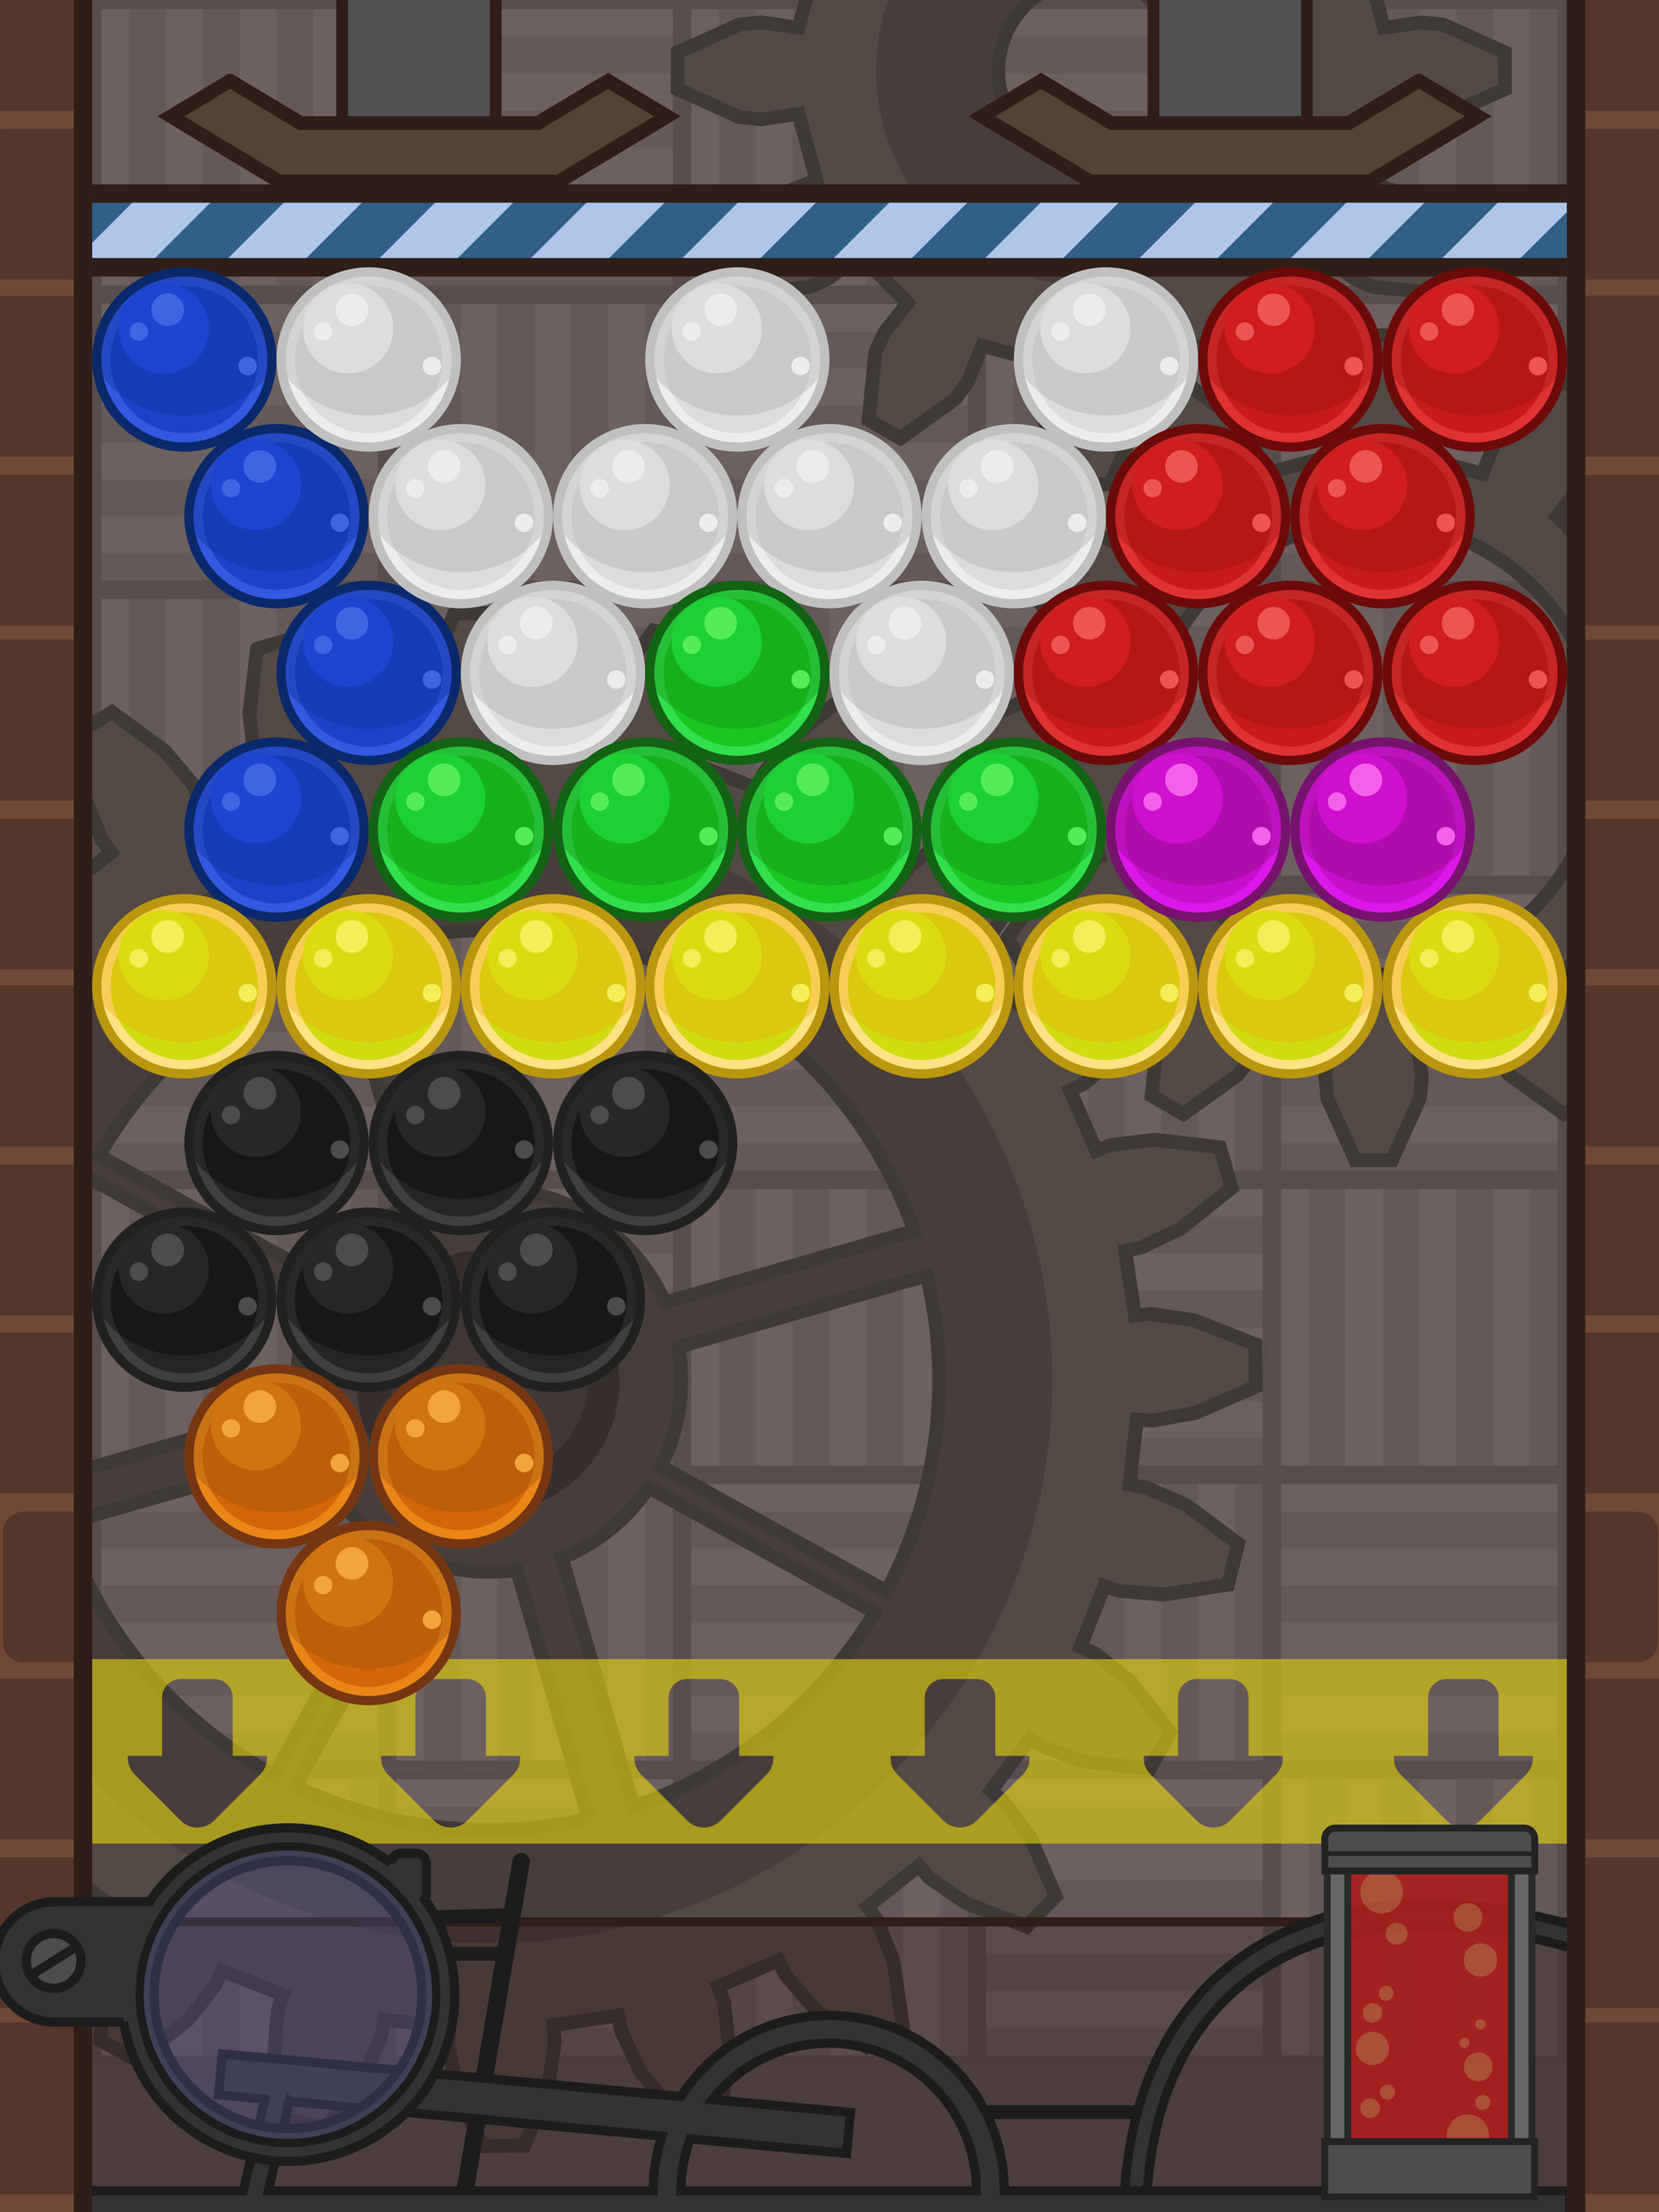 <?xml version="1.0" encoding="UTF-8" standalone="no"?>

<svg
 xmlns:dc="http://purl.org/dc/elements/1.1/"
 xmlns:cc="http://creativecommons.org/ns#"
 xmlns:rdf="http://www.w3.org/1999/02/22-rdf-syntax-ns#"
 xmlns:svg="http://www.w3.org/2000/svg"
 xmlns="http://www.w3.org/2000/svg"
 xmlns:xlink="http://www.w3.org/1999/xlink"
 viewBox="80 0 360 480"
 version="1.1"
 id="bubble"
 height="100%"
 width="100%">
 
 <defs/>
 
 <g>
 <g id="template" style="display:none;">
 <g id="bubble" class="bubble">
     <g class="res">
     <circle class="circle1" cx="0" cy="0" r="19" />
     <circle class="circle2" cx="0" cy="0" r="16" />
     <path d="M 0,-19.5 A 19.5,19.5 0 0 0 -19.5,0 19.5,19.5 0 0 0 -19.45,1.22 21.89,19.97 0 0 0 0,12.14 21.89,19.97 0 0 0 19.43,1.32 19.5,19.5 0 0 0 19.5,0 19.5,19.5 0 0 0 0,-19.5 Z" class="path1" />
     <circle r="9.78" cy="-6.75" cx="-4.45" class="circle3" />
     <path class="path2" d="M -3.62,-14.32 A 3.53,3.53 0 0 0 -7.16,-10.78 3.53,3.53 0 0 0 -3.62,-7.25 3.53,3.53 0 0 0 -0.08,-10.78 3.53,3.53 0 0 0 -3.62,-14.32 Z m -6.25,6.25 a 2,2 0 0 0 -2,2 2,2 0 0 0 2,2 2,2 0 0 0 2,-2 2,2 0 0 0 -2,-2 z M 13.74,-0.57 A 2,2 0 0 0 11.73,1.43 2,2 0 0 0 13.74,3.44 2,2 0 0 0 15.75,1.43 2,2 0 0 0 13.74,-0.57 Z" />
     <circle r="19" cy="0" cx="0" class="circle4" />
     </g>
     <g class="fx">
     <circle r="19" cy="0" cx="0" style="fill:#fffd56;stroke:none;" />
     <circle r="3.53" cy="-10.78" cx="-3.62" style="fill:#f9f9da;stroke:none;" />
     <circle style="fill:#f9f9da;stroke:none;" cx="-9.87" cy="-6.06" r="2" />
     <circle r="2" cy="1.43" cx="13.74" style="fill:#f9f9da;stroke:none;" />
     <circle style="fill:none;stroke:#fde134;stroke-width:2;" cx="0" cy="0" r="19" />
     </g>
 </g>
 </g>
 <g id="background">
 <rect y="0" x="0" height="480" width="640" id="rect4800" style="color:#000000;clip-rule:nonzero;display:inline;overflow:visible;visibility:visible;opacity:1;isolation:auto;mix-blend-mode:normal;color-interpolation:sRGB;color-interpolation-filters:linearRGB;solid-color:#000000;solid-opacity:1;fill:#584f4e;fill-opacity:1;fill-rule:evenodd;stroke:none;stroke-width:1px;stroke-linecap:butt;stroke-linejoin:miter;stroke-miterlimit:4;stroke-dasharray:none;stroke-dashoffset:0;stroke-opacity:1;color-rendering:auto;image-rendering:auto;shape-rendering:auto;text-rendering:auto;enable-background:accumulate" />
 <g id="g4830">
 <g id="g5298">
 <rect y="0" x="100" height="64" width="64" id="rect5278" style="color:#000000;clip-rule:nonzero;display:inline;overflow:visible;visibility:visible;opacity:1;isolation:auto;mix-blend-mode:normal;color-interpolation:sRGB;color-interpolation-filters:linearRGB;solid-color:#000000;solid-opacity:1;fill:#645958;fill-opacity:1;fill-rule:evenodd;stroke:none;stroke-width:3;stroke-linecap:butt;stroke-linejoin:miter;stroke-miterlimit:4;stroke-dasharray:none;stroke-dashoffset:0;stroke-opacity:1;color-rendering:auto;image-rendering:auto;shape-rendering:auto;text-rendering:auto;enable-background:accumulate" />
 <rect y="0" x="100" height="64" width="8" id="rect5282" style="color:#000000;clip-rule:nonzero;display:inline;overflow:visible;visibility:visible;opacity:1;isolation:auto;mix-blend-mode:normal;color-interpolation:sRGB;color-interpolation-filters:linearRGB;solid-color:#000000;solid-opacity:1;fill:#6d6160;fill-opacity:1;fill-rule:evenodd;stroke:none;stroke-width:3;stroke-linecap:butt;stroke-linejoin:miter;stroke-miterlimit:4;stroke-dasharray:none;stroke-dashoffset:0;stroke-opacity:1;color-rendering:auto;image-rendering:auto;shape-rendering:auto;text-rendering:auto;enable-background:accumulate" />
 <rect style="color:#000000;clip-rule:nonzero;display:inline;overflow:visible;visibility:visible;opacity:1;isolation:auto;mix-blend-mode:normal;color-interpolation:sRGB;color-interpolation-filters:linearRGB;solid-color:#000000;solid-opacity:1;fill:#6d6160;fill-opacity:1;fill-rule:evenodd;stroke:none;stroke-width:3;stroke-linecap:butt;stroke-linejoin:miter;stroke-miterlimit:4;stroke-dasharray:none;stroke-dashoffset:0;stroke-opacity:1;color-rendering:auto;image-rendering:auto;shape-rendering:auto;text-rendering:auto;enable-background:accumulate" id="rect5284" width="8" height="64" x="116" y="0" />
 <rect y="0" x="132" height="64" width="8" id="rect5286" style="color:#000000;clip-rule:nonzero;display:inline;overflow:visible;visibility:visible;opacity:1;isolation:auto;mix-blend-mode:normal;color-interpolation:sRGB;color-interpolation-filters:linearRGB;solid-color:#000000;solid-opacity:1;fill:#6d6160;fill-opacity:1;fill-rule:evenodd;stroke:none;stroke-width:3;stroke-linecap:butt;stroke-linejoin:miter;stroke-miterlimit:4;stroke-dasharray:none;stroke-dashoffset:0;stroke-opacity:1;color-rendering:auto;image-rendering:auto;shape-rendering:auto;text-rendering:auto;enable-background:accumulate" />
 <rect style="color:#000000;clip-rule:nonzero;display:inline;overflow:visible;visibility:visible;opacity:1;isolation:auto;mix-blend-mode:normal;color-interpolation:sRGB;color-interpolation-filters:linearRGB;solid-color:#000000;solid-opacity:1;fill:#6d6160;fill-opacity:1;fill-rule:evenodd;stroke:none;stroke-width:3;stroke-linecap:butt;stroke-linejoin:miter;stroke-miterlimit:4;stroke-dasharray:none;stroke-dashoffset:0;stroke-opacity:1;color-rendering:auto;image-rendering:auto;shape-rendering:auto;text-rendering:auto;enable-background:accumulate" id="rect5288" width="8" height="64" x="148" y="0" />
 <path id="rect5292" d="m 100,0 0,64 64,0 0,-64 -64,0 z m 2,2 60,0 0,60 -60,0 0,-60 z" style="color:#000000;clip-rule:nonzero;display:inline;overflow:visible;visibility:visible;opacity:1;isolation:auto;mix-blend-mode:normal;color-interpolation:sRGB;color-interpolation-filters:linearRGB;solid-color:#000000;solid-opacity:1;fill:#574d4c;fill-opacity:1;fill-rule:evenodd;stroke:none;stroke-width:3;stroke-linecap:butt;stroke-linejoin:miter;stroke-miterlimit:4;stroke-dasharray:none;stroke-dashoffset:0;stroke-opacity:1;color-rendering:auto;image-rendering:auto;shape-rendering:auto;text-rendering:auto;enable-background:accumulate" />
 </g>
 <use x="0" y="0" xlink:href="#g5298" transform="matrix(0,1,-1,0,164,-36)" id="use4762" width="100%" height="100%" />
 <use height="100%" width="100%" x="0" y="0" xlink:href="#g5298" transform="translate(0,128)" id="use4764" />
 <use x="0" y="0" xlink:href="#g5298" transform="matrix(0,1,-1,0,164,92)" id="use4766" width="100%" height="100%" />
 <use height="100%" width="100%" x="0" y="0" xlink:href="#g5298" transform="translate(0,256)" id="use4768" />
 <use x="0" y="0" xlink:href="#g5298" transform="matrix(0,1,-1,0,164,220)" id="use4770" width="100%" height="100%" />
 <use height="100%" width="100%" x="0" y="0" xlink:href="#g5298" transform="translate(0,384)" id="use4772" />
 <use x="0" y="0" xlink:href="#g5298" transform="matrix(0,1,-1,0,228,-100)" id="use4774" width="100%" height="100%" />
 <use height="100%" width="100%" x="0" y="0" xlink:href="#g5298" transform="translate(64,64)" id="use4776" />
 <use x="0" y="0" xlink:href="#g5298" transform="matrix(0,1,-1,0,228,28)" id="use4778" width="100%" height="100%" />
 <use height="100%" width="100%" x="0" y="0" xlink:href="#g5298" transform="translate(64,192)" id="use4780" />
 <use x="0" y="0" xlink:href="#g5298" transform="matrix(0,1,-1,0,228,156)" id="use4782" width="100%" height="100%" />
 <use height="100%" width="100%" x="0" y="0" xlink:href="#g5298" transform="translate(64,320)" id="use4784" />
 <use x="0" y="0" xlink:href="#g5298" transform="matrix(0,1,-1,0,228,284)" id="use4786" width="100%" height="100%" />
 <use height="100%" width="100%" x="0" y="0" xlink:href="#g5298" transform="translate(128,0)" id="use4788" />
 <use x="0" y="0" xlink:href="#g5298" transform="matrix(0,1,-1,0,292,-36)" id="use4790" width="100%" height="100%" />
 <use height="100%" width="100%" x="0" y="0" xlink:href="#g5298" transform="translate(128,128)" id="use4792" />
 <use x="0" y="0" xlink:href="#g5298" transform="matrix(0,1,-1,0,292,92)" id="use4794" width="100%" height="100%" />
 <use height="100%" width="100%" x="0" y="0" xlink:href="#g5298" transform="translate(128,256)" id="use4796" />
 <use x="0" y="0" xlink:href="#g5298" transform="matrix(0,1,-1,0,292,220)" id="use4798" width="100%" height="100%" />
 <use height="100%" width="100%" x="0" y="0" xlink:href="#g5298" transform="translate(128,384)" id="use4800" />
 <use x="0" y="0" xlink:href="#g5298" transform="matrix(0,1,-1,0,356,-100)" id="use4802" width="100%" height="100%" />
 <use height="100%" width="100%" x="0" y="0" xlink:href="#g5298" transform="translate(192,64)" id="use4804" />
 <use x="0" y="0" xlink:href="#g5298" transform="matrix(0,1,-1,0,356,28)" id="use4806" width="100%" height="100%" />
 <use height="100%" width="100%" x="0" y="0" xlink:href="#g5298" transform="translate(192,192)" id="use4808" />
 <use x="0" y="0" xlink:href="#g5298" transform="matrix(0,1,-1,0,356,156)" id="use4810" width="100%" height="100%" />
 <use height="100%" width="100%" x="0" y="0" xlink:href="#g5298" transform="translate(192,320)" id="use4812" />
 <use x="0" y="0" xlink:href="#g5298" transform="matrix(0,1,-1,0,356,284)" id="use4814" width="100%" height="100%" />
 <use height="100%" width="100%" x="0" y="0" xlink:href="#g5298" transform="translate(256,0)" id="use4816" />
 <use x="0" y="0" xlink:href="#g5298" transform="matrix(0,1,-1,0,420,-36)" id="use4818" width="100%" height="100%" />
 <use height="100%" width="100%" x="0" y="0" xlink:href="#g5298" transform="translate(256,128)" id="use4820" />
 <use x="0" y="0" xlink:href="#g5298" transform="matrix(0,1,-1,0,420,92)" id="use4822" width="100%" height="100%" />
 <use height="100%" width="100%" x="0" y="0" xlink:href="#g5298" transform="translate(256,256)" id="use4824" />
 <use x="0" y="0" xlink:href="#g5298" transform="matrix(0,1,-1,0,420,220)" id="use4826" width="100%" height="100%" />
 <use height="100%" width="100%" x="0" y="0" xlink:href="#g5298" transform="translate(256,384)" id="use4828" />
 </g>
 <g id="g3556">
 <path style="color:#000000;clip-rule:nonzero;display:inline;overflow:visible;visibility:visible;opacity:1;isolation:auto;mix-blend-mode:normal;color-interpolation:sRGB;color-interpolation-filters:linearRGB;solid-color:#000000;solid-opacity:1;fill:#534945;fill-opacity:1;fill-rule:nonzero;stroke:none;stroke-width:3;stroke-linecap:butt;stroke-linejoin:miter;stroke-miterlimit:4;stroke-dasharray:none;stroke-dashoffset:0;stroke-opacity:1;color-rendering:auto;image-rendering:auto;shape-rendering:auto;text-rendering:auto;enable-background:accumulate" d="m 312.82,-74.40 -6.07,13.41 -0.46,4.75 1.19,8.10 -14.35,3.84 -3.02,-7.61 -2.77,-3.88 -11.96,-8.58 -6.90,3.98 1.44,14.65 1.97,4.34 5.08,6.42 -10.50,10.50 -6.42,-5.08 -4.34,-1.97 -14.65,-1.44 -3.98,6.90 8.58,11.96 3.88,2.77 7.61,3.02 -3.84,14.35 -8.10,-1.18 -4.75,0.46 -13.41,6.07 0,7.97 13.41,6.07 4.75,0.46 8.10,-1.18 3.84,14.35 -7.61,3.02 -3.88,2.77 -8.58,11.96 3.98,6.90 14.65,-1.44 4.34,-1.97 6.42,-5.08 10.50,10.50 -5.08,6.42 -1.97,4.34 -1.44,14.65 6.90,3.98 11.96,-8.58 2.77,-3.88 3.02,-7.61 14.35,3.84 -1.19,8.10 0.46,4.75 6.07,13.41 7.97,0 6.07,-13.41 0.46,-4.75 -1.19,-8.10 14.35,-3.84 3.02,7.61 2.77,3.88 11.96,8.58 6.90,-3.98 -1.44,-14.65 -1.97,-4.34 -5.08,-6.42 10.50,-10.50 6.42,5.08 4.34,1.97 14.65,1.44 3.98,-6.90 -8.57,-11.96 -3.88,-2.77 -7.61,-3.02 3.84,-14.35 8.10,1.18 4.75,-0.46 13.41,-6.07 0,-7.97 -13.41,-6.07 -4.75,-0.46 -8.10,1.18 -3.84,-14.35 7.61,-3.02 3.88,-2.77 8.57,-11.96 -3.98,-6.90 -14.65,1.44 -4.34,1.97 -6.42,5.08 -10.50,-10.50 5.08,-6.42 1.97,-4.34 1.44,-14.65 -6.90,-3.98 -11.96,8.58 -2.77,3.88 -3.02,7.61 -14.35,-3.84 1.19,-8.10 -0.46,-4.75 -6.07,-13.41 -7.97,0 z m 3.98,69.63 A 20.17,20.17 0 0 1 336.98,15.39 20.17,20.17 0 0 1 316.80,35.56 20.17,20.17 0 0 1 296.63,15.39 20.17,20.17 0 0 1 316.80,-4.77 Z" id="path4977" />
 <path style="fill:#534945;fill-opacity:1;stroke:none;stroke-width:1" d="m 135.76,140.80 -1.64,14.07 1.12,9.46 1.24,3.31 -13.04,5.68 -1.57,-3.16 -6.16,-7.26 -11.42,-8.37 -7.84,4.72 2.05,14.01 3.53,8.85 2.06,2.87 -11.12,8.87 -2.34,-2.65 -7.84,-5.41 -13.20,-5.13 -6.35,6.59 5.61,13 5.70,7.63 2.73,2.24 -8.45,11.44 -2.95,-1.95 -8.97,-3.20 -14.08,-1.53 -4.43,8.01 8.78,11.11 7.48,5.89 3.22,1.45 -5.20,13.25 -3.35,-1.12 -9.49,-0.77 -14,2.15 -2.20,8.88 11.37,8.46 8.75,3.75 3.48,0.57 -1.59,14.14 -3.53,-0.22 -9.37,1.71 -12.97,5.70 0.17,9.16 13.16,5.22 9.43,1.36 3.52,-0.35 2.11,14.07 -3.46,0.70 -8.60,4.07 -11.05,8.87 2.53,8.80 14.07,1.63 9.46,-1.11 3.31,-1.25 5.68,13.04 -3.16,1.57 -7.26,6.16 -8.37,11.42 4.72,7.84 14.02,-2.05 8.84,-3.53 2.87,-2.06 8.86,11.12 -2.64,2.34 -5.41,7.83 -5.13,13.20 6.59,6.35 13.01,-5.61 7.63,-5.70 2.24,-2.73 11.45,8.45 -1.95,2.94 -3.20,8.97 -1.53,14.08 8.01,4.43 11.11,-8.78 5.89,-7.48 1.45,-3.22 13.24,5.20 -1.12,3.35 -0.77,9.49 2.15,14 8.89,2.20 8.45,-11.36 3.76,-8.75 0.57,-3.49 14.14,1.59 -0.21,3.53 1.71,9.37 5.71,12.97 9.15,-0.17 5.22,-13.16 1.36,-9.43 -0.34,-3.52 14.07,-2.11 0.70,3.46 4.07,8.60 8.87,11.05 8.80,-2.53 1.63,-14.07 -1.11,-9.46 -1.24,-3.31 13.04,-5.68 1.57,3.16 6.17,7.26 11.42,8.37 7.85,-4.72 -2.05,-14.02 -3.53,-8.84 -2.06,-2.87 11.12,-8.86 2.34,2.65 7.83,5.41 13.20,5.13 6.35,-6.59 -5.61,-13.01 -5.70,-7.63 -2.73,-2.24 8.45,-11.45 2.94,1.95 8.97,3.20 14.08,1.53 4.43,-8.01 -8.78,-11.11 -7.48,-5.89 -3.22,-1.45 5.20,-13.24 3.35,1.12 9.49,0.77 14,-2.15 2.20,-8.89 -11.36,-8.45 -8.75,-3.75 -3.49,-0.57 1.60,-14.14 3.52,0.21 9.37,-1.71 12.96,-5.70 -0.16,-9.15 -13.17,-5.22 -9.43,-1.36 -3.51,0.34 -2.12,-14.07 3.46,-0.69 8.61,-4.08 11.04,-8.86 -2.53,-8.80 -14.07,-1.64 -9.46,1.12 -3.31,1.24 -5.68,-13.04 3.16,-1.57 7.26,-6.16 8.37,-11.42 -4.72,-7.84 -14.01,2.05 -8.85,3.52 -2.87,2.06 -8.87,-11.13 2.65,-2.34 5.41,-7.83 5.13,-13.20 -6.59,-6.35 -13,5.61 -7.63,5.70 -2.24,2.73 -11.44,-8.45 1.95,-2.94 3.20,-8.97 1.53,-14.08 -8.01,-4.43 -11.11,8.78 -5.89,7.48 -1.45,3.22 -13.24,-5.20 1.12,-3.35 0.77,-9.49 -2.15,-14 -8.88,-2.20 -8.46,11.36 -3.75,8.75 -0.57,3.49 -14.14,-1.60 0.21,-3.52 -1.71,-9.37 -5.70,-12.96 -9.16,0.16 -5.22,13.16 -1.36,9.43 0.34,3.51 -14.07,2.12 -0.70,-3.46 -4.08,-8.61 -8.86,-11.04 -8.80,2.53 z m 18.04,66.44 15.57,54.11 a 41.67,41.67 0 0 0 -18.81,16.54 l -49.11,-27.16 a 97.75,97.75 0 0 1 52.36,-43.48 z m 9.67,-2.75 a 97.75,97.75 0 0 1 70.54,9.75 l -27.14,49.07 a 41.67,41.67 0 0 0 -27.87,-4.87 l -15.52,-53.95 z m -64.42,50.90 49.07,27.14 a 41.67,41.67 0 0 0 -3.14,22.92 l -54.02,15.54 a 97.75,97.75 0 0 1 8.09,-65.61 z M 238.47,217 a 97.75,97.75 0 0 1 39.90,50.07 l -54.10,15.57 a 41.67,41.67 0 0 0 -13.01,-16.42 l 27.21,-49.21 z M 93.62,330.70 147.59,315.17 a 41.67,41.67 0 0 0 18.96,21.04 l -27.10,49 A 97.75,97.75 0 0 1 93.62,330.70 Z m 133.56,-38.43 53.94,-15.52 a 97.75,97.75 0 0 1 -8.73,68.54 l -49.02,-27.11 a 41.67,41.67 0 0 0 3.81,-25.90 z m -6.42,30.43 49.07,27.14 a 97.75,97.75 0 0 1 -52.39,42.15 l -15.53,-53.97 a 41.67,41.67 0 0 0 18.85,-15.32 z m -49.41,15.64 a 41.67,41.67 0 0 0 20.83,2.28 l 15.54,54.02 a 97.75,97.75 0 0 1 -63.61,-7.08 l 27.22,-49.22 z" id="path4488" />
 <path style="fill:#473e3b;fill-opacity:1;stroke:none;stroke-width:1" d="m 152.39,182.04 a 122.16,122.16 0 0 0 -83.61,151.18 122.16,122.16 0 0 0 151.18,83.61 122.16,122.16 0 0 0 83.61,-151.18 122.16,122.16 0 0 0 -151.18,-83.61 z m 1.41,25.20 15.57,54.11 a 41.67,41.67 0 0 0 -18.81,16.54 l -49.11,-27.16 a 97.75,97.75 0 0 1 52.36,-43.48 z m 9.67,-2.75 a 97.75,97.75 0 0 1 70.54,9.75 l -27.14,49.07 a 41.67,41.67 0 0 0 -27.87,-4.87 l -15.52,-53.95 z m -64.42,50.90 49.07,27.14 a 41.67,41.67 0 0 0 -3.14,22.92 l -54.02,15.54 a 97.75,97.75 0 0 1 8.09,-65.61 z M 238.47,217 a 97.75,97.75 0 0 1 39.90,50.07 l -54.10,15.57 a 41.67,41.67 0 0 0 -13.01,-16.42 l 27.21,-49.21 z M 93.62,330.70 147.59,315.17 a 41.67,41.67 0 0 0 18.96,21.04 l -27.10,49 A 97.75,97.75 0 0 1 93.62,330.70 Z m 133.56,-38.43 53.94,-15.52 a 97.75,97.75 0 0 1 -8.73,68.54 l -49.02,-27.11 a 41.67,41.67 0 0 0 3.81,-25.90 z m -6.42,30.43 49.07,27.14 a 97.75,97.75 0 0 1 -52.39,42.15 l -15.53,-53.97 a 41.67,41.67 0 0 0 18.85,-15.32 z m -49.41,15.64 a 41.67,41.67 0 0 0 20.83,2.28 l 15.54,54.02 a 97.75,97.75 0 0 1 -63.61,-7.08 l 27.22,-49.22 z" id="path5257" />
 <circle transform="matrix(0.96,-0.27,0.27,0.96,2,0)" style="fill:#362e2d;fill-opacity:1;stroke:none;stroke-width:1.42" id="circle5250" cx="96.11" cy="339.25" r="28.64" />
 <path style="fill:#403736;fill-opacity:1;stroke:none;stroke-width:1.06" d="m 180.26,278.87 a 21.40,21.40 0 0 0 -14.65,26.48 21.40,21.40 0 0 0 3.25,6.63 l 31.07,-28.92 a 21.40,21.40 0 0 0 -19.68,-4.19 z m 23.69,8.70 -30.89,28.75 a 21.40,21.40 0 0 0 19.03,3.68 21.40,21.40 0 0 0 14.64,-26.48 21.40,21.40 0 0 0 -2.78,-5.94 z" id="circle5261" />
 <path id="path5980" d="m 135.76,140.80 -1.64,14.07 1.12,9.46 1.24,3.31 -13.04,5.68 -1.57,-3.16 -6.16,-7.26 -11.42,-8.37 -7.84,4.72 2.05,14.01 3.53,8.85 2.06,2.87 -11.12,8.87 -2.34,-2.65 -7.84,-5.41 -13.20,-5.13 -6.35,6.59 5.61,13 5.70,7.63 2.73,2.24 -8.45,11.44 -2.95,-1.95 -8.97,-3.20 -14.08,-1.53 -4.43,8.01 8.78,11.11 7.48,5.89 3.22,1.45 -5.20,13.25 -3.35,-1.12 -9.49,-0.77 -14,2.15 -2.20,8.88 11.37,8.46 8.75,3.75 3.48,0.57 -1.59,14.14 -3.53,-0.22 -9.37,1.71 -12.97,5.70 0.17,9.16 13.16,5.22 9.43,1.36 3.52,-0.35 2.11,14.07 -3.46,0.70 -8.60,4.07 -11.05,8.87 2.53,8.80 14.07,1.63 9.46,-1.11 3.31,-1.25 5.68,13.04 -3.16,1.57 -7.26,6.16 -8.37,11.42 4.72,7.84 14.02,-2.05 8.84,-3.53 2.87,-2.06 8.86,11.12 -2.64,2.34 -5.41,7.83 -5.13,13.20 6.59,6.35 13.01,-5.61 7.63,-5.70 2.24,-2.73 11.45,8.45 -1.95,2.94 -3.20,8.97 -1.53,14.08 8.01,4.43 11.11,-8.78 5.89,-7.48 1.45,-3.22 13.24,5.20 -1.12,3.35 -0.77,9.49 2.15,14 8.89,2.20 8.45,-11.36 3.76,-8.75 0.57,-3.49 14.14,1.59 -0.21,3.53 1.71,9.37 5.71,12.97 9.15,-0.17 5.22,-13.16 1.36,-9.43 -0.34,-3.52 14.07,-2.11 0.70,3.46 4.07,8.60 8.87,11.05 8.80,-2.53 1.63,-14.07 -1.11,-9.46 -1.24,-3.31 13.04,-5.68 1.57,3.16 6.17,7.26 11.42,8.37 7.85,-4.72 -2.05,-14.02 -3.53,-8.84 -2.06,-2.87 11.12,-8.86 2.34,2.65 7.83,5.41 13.20,5.13 6.35,-6.59 -5.61,-13.01 -5.70,-7.63 -2.73,-2.24 8.45,-11.45 2.94,1.95 8.97,3.20 14.08,1.53 4.43,-8.01 -8.78,-11.11 -7.48,-5.89 -3.22,-1.45 5.20,-13.24 3.35,1.12 9.49,0.77 14,-2.15 2.20,-8.89 -11.36,-8.45 -8.75,-3.75 -3.49,-0.57 1.60,-14.14 3.52,0.21 9.37,-1.71 12.96,-5.70 -0.16,-9.15 -13.17,-5.22 -9.43,-1.36 -3.51,0.34 -2.12,-14.07 3.46,-0.69 8.61,-4.08 11.04,-8.86 -2.53,-8.80 -14.07,-1.64 -9.46,1.12 -3.31,1.24 -5.68,-13.04 3.16,-1.57 7.26,-6.16 8.37,-11.42 -4.72,-7.84 -14.01,2.05 -8.85,3.52 -2.87,2.06 -8.87,-11.13 2.65,-2.34 5.41,-7.83 5.13,-13.20 -6.59,-6.35 -13,5.61 -7.63,5.70 -2.24,2.73 -11.44,-8.45 1.95,-2.94 3.20,-8.97 1.53,-14.08 -8.01,-4.43 -11.11,8.78 -5.89,7.48 -1.45,3.22 -13.24,-5.20 1.12,-3.35 0.77,-9.49 -2.15,-14 -8.88,-2.20 -8.46,11.36 -3.75,8.75 -0.57,3.49 -14.14,-1.60 0.21,-3.52 -1.71,-9.37 -5.70,-12.96 -9.16,0.16 -5.22,13.16 -1.36,9.43 0.34,3.51 -14.07,2.12 -0.70,-3.46 -4.08,-8.61 -8.86,-11.04 -8.80,2.53 z m 18.04,66.44 15.57,54.11 a 41.67,41.67 0 0 0 -18.81,16.54 l -49.11,-27.16 a 97.75,97.75 0 0 1 52.36,-43.48 z m 9.67,-2.75 a 97.75,97.75 0 0 1 70.54,9.75 l -27.14,49.07 a 41.67,41.67 0 0 0 -27.87,-4.87 l -15.52,-53.95 z m -64.42,50.90 49.07,27.14 a 41.67,41.67 0 0 0 -3.14,22.92 l -54.02,15.54 a 97.75,97.75 0 0 1 8.09,-65.61 z M 238.47,217 a 97.75,97.75 0 0 1 39.90,50.07 l -54.10,15.57 a 41.67,41.67 0 0 0 -13.01,-16.42 l 27.21,-49.21 z M 93.62,330.70 147.59,315.17 a 41.67,41.67 0 0 0 18.96,21.04 l -27.10,49 A 97.75,97.75 0 0 1 93.62,330.70 Z m 133.56,-38.43 53.94,-15.52 a 97.75,97.75 0 0 1 -8.73,68.54 l -49.02,-27.11 a 41.67,41.67 0 0 0 3.81,-25.90 z m -6.42,30.43 49.07,27.14 a 97.75,97.75 0 0 1 -52.39,42.15 l -15.53,-53.97 a 41.67,41.67 0 0 0 18.85,-15.32 z m -49.41,15.64 a 41.67,41.67 0 0 0 20.83,2.28 l 15.54,54.02 a 97.75,97.75 0 0 1 -63.61,-7.08 l 27.22,-49.22 z" style="fill:none;fill-opacity:1;stroke:#3f3935;stroke-width:3;stroke-miterlimit:4;stroke-dasharray:none;stroke-opacity:1" />
 <path id="path4848" d="m 374.11,72.76 -6.05,13.37 -0.46,4.74 1.18,8.08 -14.31,3.83 -3.01,-7.59 -2.76,-3.87 -11.92,-8.55 -6.88,3.97 1.44,14.60 1.97,4.33 5.07,6.40 -10.48,10.47 -6.40,-5.07 -4.33,-1.97 -14.60,-1.44 -3.97,6.88 8.55,11.92 3.87,2.77 7.59,3.01 -3.83,14.31 -8.08,-1.18 -4.74,0.46 -13.37,6.05 0,7.94 13.37,6.05 4.74,0.46 8.08,-1.18 3.83,14.31 -7.59,3.01 -3.87,2.77 -8.55,11.92 3.97,6.88 14.60,-1.44 4.33,-1.97 6.40,-5.07 10.48,10.47 -5.07,6.40 -1.97,4.33 -1.44,14.60 6.88,3.97 11.92,-8.55 2.76,-3.87 3.01,-7.59 14.31,3.83 -1.18,8.08 0.46,4.74 6.05,13.37 7.94,0 6.05,-13.37 0.46,-4.74 -1.18,-8.08 14.31,-3.83 3.01,7.59 2.76,3.87 11.93,8.55 6.88,-3.97 -1.44,-14.60 -1.97,-4.33 -5.07,-6.40 10.47,-10.47 6.40,5.07 4.33,1.97 14.60,1.44 3.97,-6.88 -8.55,-11.92 -3.87,-2.77 -7.59,-3.01 3.83,-14.31 8.08,1.18 4.74,-0.46 13.37,-6.05 0,-7.94 -13.37,-6.05 -4.74,-0.46 -8.08,1.18 -3.83,-14.31 7.59,-3.01 3.87,-2.77 8.55,-11.92 -3.97,-6.88 -14.60,1.44 -4.33,1.97 -6.40,5.07 -10.47,-10.47 5.07,-6.40 1.97,-4.33 1.44,-14.60 -6.88,-3.97 -11.93,8.55 -2.76,3.87 -3.01,7.59 -14.31,-3.83 1.18,-8.08 -0.46,-4.74 -6.05,-13.37 -7.94,0 z m 3.97,40.35 a 49.18,49.18 0 0 1 49.18,49.18 49.18,49.18 0 0 1 -49.18,49.18 49.18,49.18 0 0 1 -49.18,-49.18 49.18,49.18 0 0 1 49.18,-49.18 z" style="color:#000000;clip-rule:nonzero;display:inline;overflow:visible;visibility:visible;opacity:1;isolation:auto;mix-blend-mode:normal;color-interpolation:sRGB;color-interpolation-filters:linearRGB;solid-color:#000000;solid-opacity:1;fill:#534945;fill-opacity:1;fill-rule:nonzero;stroke:#3f3935;stroke-width:3;stroke-linecap:butt;stroke-linejoin:miter;stroke-miterlimit:4;stroke-dasharray:none;stroke-dashoffset:0;stroke-opacity:1;color-rendering:auto;image-rendering:auto;shape-rendering:auto;text-rendering:auto;enable-background:accumulate" />
 <path id="circle5085" d="m 316.80,-31.28 a 46.68,46.68 0 0 0 -46.67,46.67 46.68,46.68 0 0 0 46.67,46.68 46.68,46.68 0 0 0 46.67,-46.68 46.68,46.68 0 0 0 -46.67,-46.67 z m 0,26.50 A 20.17,20.17 0 0 1 336.98,15.39 20.17,20.17 0 0 1 316.80,35.56 20.17,20.17 0 0 1 296.63,15.39 20.17,20.17 0 0 1 316.80,-4.77 Z" style="fill:#473e3b;fill-opacity:1;stroke:none;stroke-width:4.66" />
 <path style="color:#000000;clip-rule:nonzero;display:inline;overflow:visible;visibility:visible;opacity:1;isolation:auto;mix-blend-mode:normal;color-interpolation:sRGB;color-interpolation-filters:linearRGB;solid-color:#000000;solid-opacity:1;fill:none;fill-opacity:1;fill-rule:nonzero;stroke:#3f3935;stroke-width:3;stroke-linecap:butt;stroke-linejoin:miter;stroke-miterlimit:4;stroke-dasharray:none;stroke-dashoffset:0;stroke-opacity:1;color-rendering:auto;image-rendering:auto;shape-rendering:auto;text-rendering:auto;enable-background:accumulate" d="m 312.82,-74.40 -6.07,13.41 -0.46,4.75 1.19,8.10 -14.35,3.84 -3.02,-7.61 -2.77,-3.88 -11.96,-8.58 -6.90,3.98 1.44,14.65 1.97,4.34 5.08,6.42 -10.50,10.50 -6.42,-5.08 -4.34,-1.97 -14.65,-1.44 -3.98,6.90 8.58,11.96 3.88,2.77 7.61,3.02 -3.84,14.35 -8.10,-1.18 -4.75,0.46 -13.41,6.07 0,7.97 13.41,6.07 4.75,0.46 8.10,-1.18 3.84,14.35 -7.61,3.02 -3.88,2.77 -8.58,11.96 3.98,6.90 14.65,-1.44 4.34,-1.97 6.42,-5.08 10.50,10.50 -5.08,6.42 -1.97,4.34 -1.44,14.65 6.90,3.98 11.96,-8.58 2.77,-3.88 3.02,-7.61 14.35,3.84 -1.19,8.10 0.46,4.75 6.07,13.41 7.97,0 6.07,-13.41 0.46,-4.75 -1.19,-8.10 14.35,-3.84 3.02,7.61 2.77,3.88 11.96,8.58 6.90,-3.98 -1.44,-14.65 -1.97,-4.34 -5.08,-6.42 10.50,-10.50 6.42,5.08 4.34,1.97 14.65,1.44 3.98,-6.90 -8.57,-11.96 -3.88,-2.77 -7.61,-3.02 3.84,-14.35 8.10,1.18 4.75,-0.46 13.41,-6.07 0,-7.97 -13.41,-6.07 -4.75,-0.46 -8.10,1.18 -3.84,-14.35 7.61,-3.02 3.88,-2.77 8.57,-11.96 -3.98,-6.90 -14.65,1.44 -4.34,1.97 -6.42,5.08 -10.50,-10.50 5.08,-6.42 1.97,-4.34 1.44,-14.65 -6.90,-3.98 -11.96,8.58 -2.77,3.88 -3.02,7.61 -14.35,-3.84 1.19,-8.10 -0.46,-4.75 -6.07,-13.41 -7.97,0 z m 3.98,69.63 A 20.17,20.17 0 0 1 336.98,15.39 20.17,20.17 0 0 1 316.80,35.56 20.17,20.17 0 0 1 296.63,15.39 20.17,20.17 0 0 1 316.80,-4.77 Z" id="path5102" />
 </g>
 </g>
 <path id="warning" d="M 100 360 L 100 400 L 420 400 L 420 360 L 100 360 z M 119.23 364.31 L 126.44 364.31 C 128.69 364.31 130.50 366.11 130.50 368.36 L 130.50 380.98 L 137.92 380.98 C 138.05 382.43 137.55 383.93 136.44 385.04 L 126.44 395.04 C 125.44 396.04 124.14 396.54 122.84 396.54 C 121.53 396.54 120.23 396.04 119.23 395.04 L 109.23 385.04 C 108.12 383.93 107.63 382.43 107.75 380.98 L 115.17 380.98 L 115.17 368.36 C 115.17 366.11 116.98 364.31 119.23 364.31 z M 174.18 364.31 L 181.39 364.31 C 183.64 364.31 185.45 366.11 185.45 368.36 L 185.45 380.98 L 192.87 380.98 C 193 382.43 192.51 383.93 191.39 385.04 L 181.39 395.04 C 180.39 396.04 179.09 396.54 177.79 396.54 C 176.48 396.54 175.18 396.04 174.18 395.04 L 164.18 385.04 C 163.07 383.93 162.58 382.43 162.71 380.98 L 170.13 380.98 L 170.13 368.36 C 170.13 366.11 171.94 364.31 174.18 364.31 z M 229.13 364.31 L 236.35 364.31 C 238.59 364.31 240.40 366.11 240.40 368.36 L 240.40 380.98 L 247.82 380.98 C 247.95 382.43 247.46 383.93 246.34 385.04 L 236.35 395.04 C 235.35 396.04 234.04 396.54 232.74 396.54 C 231.44 396.54 230.13 396.04 229.13 395.04 L 219.14 385.04 C 218.02 383.93 217.53 382.43 217.66 380.98 L 225.08 380.98 L 225.08 368.36 C 225.08 366.11 226.89 364.31 229.13 364.31 z M 284.72 364.31 L 291.94 364.31 C 294.18 364.31 295.99 366.11 295.99 368.36 L 295.99 380.98 L 303.41 380.98 C 303.54 382.43 303.05 383.93 301.93 385.04 L 291.94 395.04 C 290.94 396.04 289.63 396.54 288.33 396.54 C 287.03 396.54 285.72 396.04 284.72 395.04 L 274.73 385.04 C 273.61 383.93 273.12 382.43 273.25 380.98 L 280.67 380.98 L 280.67 368.36 C 280.67 366.11 282.48 364.31 284.72 364.31 z M 339.68 364.31 L 346.89 364.31 C 349.13 364.31 350.94 366.11 350.94 368.36 L 350.94 380.98 L 358.36 380.98 C 358.49 382.43 358 383.93 356.89 385.04 L 346.89 395.04 C 345.89 396.04 344.59 396.54 343.28 396.54 C 341.98 396.54 340.68 396.04 339.68 395.04 L 329.68 385.04 C 328.56 383.93 328.07 382.43 328.20 380.98 L 335.62 380.98 L 335.62 368.36 C 335.62 366.11 337.43 364.31 339.68 364.31 z M 393.94 364.31 L 401.15 364.31 C 403.40 364.31 405.21 366.11 405.21 368.36 L 405.21 380.98 L 412.63 380.98 C 412.76 382.43 412.27 383.93 411.15 385.04 L 401.15 395.04 C 400.15 396.04 398.85 396.54 397.55 396.54 C 396.24 396.54 394.94 396.04 393.94 395.04 L 383.94 385.04 C 382.83 383.93 382.34 382.43 382.47 380.98 L 389.89 380.98 L 389.89 368.36 C 389.89 366.11 391.69 364.31 393.94 364.31 z" style="fill:#e7d70d;fill-opacity:0.6;stroke:none;" />
 <rect y="416" x="98" height="64" width="328" id="filter" style="color:#000000;clip-rule:nonzero;display:inline;overflow:visible;visibility:visible;opacity:1;isolation:auto;mix-blend-mode:normal;color-interpolation:sRGB;color-interpolation-filters:linearRGB;solid-color:#000000;solid-opacity:1;fill:#1e0101;fill-opacity:0.22;fill-rule:evenodd;stroke:none;stroke-width:3;stroke-linecap:round;stroke-linejoin:miter;stroke-miterlimit:4;stroke-dasharray:none;stroke-dashoffset:0;stroke-opacity:1;color-rendering:auto;image-rendering:auto;shape-rendering:auto;text-rendering:auto;enable-background:accumulate" />
 <rect y="416" x="98" height="2" width="324" id="threshold" style="color:#000000;clip-rule:nonzero;display:inline;overflow:visible;visibility:visible;opacity:1;isolation:auto;mix-blend-mode:normal;color-interpolation:sRGB;color-interpolation-filters:linearRGB;solid-color:#000000;solid-opacity:1;fill:#2f1e17;fill-opacity:1;fill-rule:evenodd;stroke:none;stroke-width:1px;stroke-linecap:butt;stroke-linejoin:miter;stroke-miterlimit:4;stroke-dasharray:none;stroke-dashoffset:0;stroke-opacity:1;color-rendering:auto;image-rendering:auto;shape-rendering:auto;text-rendering:auto;enable-background:accumulate" />
 <g id="miscbg">
 <path style="color:#000000;clip-rule:nonzero;display:inline;overflow:visible;visibility:visible;opacity:1;isolation:auto;mix-blend-mode:normal;color-interpolation:sRGB;color-interpolation-filters:linearRGB;solid-color:#000000;solid-opacity:1;fill:none;fill-opacity:1;fill-rule:evenodd;stroke:#1c1c1c;stroke-width:3;stroke-linecap:round;stroke-linejoin:miter;stroke-miterlimit:4;stroke-dasharray:none;stroke-dashoffset:0;stroke-opacity:1;color-rendering:auto;image-rendering:auto;shape-rendering:auto;text-rendering:auto;enable-background:accumulate" d="m 173.14,416.02 17.78,-0.49" id="path4523" />
 <path style="color:#000000;clip-rule:nonzero;display:inline;overflow:visible;visibility:visible;opacity:1;isolation:auto;mix-blend-mode:normal;color-interpolation:sRGB;color-interpolation-filters:linearRGB;solid-color:#000000;solid-opacity:1;fill:none;fill-opacity:1;fill-rule:evenodd;stroke:#1c1c1c;stroke-width:3;stroke-linecap:round;stroke-linejoin:miter;stroke-miterlimit:4;stroke-dasharray:none;stroke-dashoffset:0;stroke-opacity:1;color-rendering:auto;image-rendering:auto;shape-rendering:auto;text-rendering:auto;enable-background:accumulate" d="m 175.86,423.93 13.33,0" id="path4539" />
 <path style="color:#000000;clip-rule:nonzero;display:inline;overflow:visible;visibility:visible;opacity:1;isolation:auto;mix-blend-mode:normal;color-interpolation:sRGB;color-interpolation-filters:linearRGB;solid-color:#000000;solid-opacity:1;fill:none;fill-opacity:1;fill-rule:evenodd;stroke:#1c1c1c;stroke-width:3.79;stroke-linecap:round;stroke-linejoin:miter;stroke-miterlimit:4;stroke-dasharray:none;stroke-dashoffset:0;stroke-opacity:1;color-rendering:auto;image-rendering:auto;shape-rendering:auto;text-rendering:auto;enable-background:accumulate" d="m 180.02,480.59 13.07,-76.64" id="path4507" />
 <path style="color:#000000;font-style:normal;font-variant:normal;font-weight:normal;font-stretch:normal;font-size:medium;line-height:normal;font-family:sans-serif;text-indent:0;text-align:start;text-decoration:none;text-decoration-line:none;text-decoration-style:solid;text-decoration-color:#000000;letter-spacing:normal;word-spacing:normal;text-transform:none;direction:ltr;block-progression:tb;writing-mode:lr-tb;baseline-shift:baseline;text-anchor:start;white-space:normal;clip-rule:nonzero;display:inline;overflow:visible;visibility:visible;opacity:1;isolation:auto;mix-blend-mode:normal;color-interpolation:sRGB;color-interpolation-filters:linearRGB;solid-color:#000000;solid-opacity:1;fill:#333333;fill-opacity:1;fill-rule:evenodd;stroke:#1c1c1c;stroke-width:2;stroke-linecap:butt;stroke-linejoin:miter;stroke-miterlimit:4;stroke-dasharray:none;stroke-dashoffset:0;stroke-opacity:1;color-rendering:auto;image-rendering:auto;shape-rendering:auto;text-rendering:auto;enable-background:accumulate" d="m 391.80,413.08 c -15.81,-0.37 -29.54,3.10 -40.48,10.19 -17.51,11.33 -27.50,31.80 -27.50,59.01 l 4.90,0 c 0,-26.02 9.28,-44.55 25.26,-54.90 15.98,-10.34 39.07,-12.59 67.06,-4.68 l 1.33,-4.71 c -10.83,-3.05 -21.07,-4.67 -30.56,-4.90 z" id="path4620" />
 <path style="color:#000000;clip-rule:nonzero;display:inline;overflow:visible;visibility:visible;opacity:1;isolation:auto;mix-blend-mode:normal;color-interpolation:sRGB;color-interpolation-filters:linearRGB;solid-color:#000000;solid-opacity:1;fill:none;fill-opacity:1;fill-rule:evenodd;stroke:#1c1c1c;stroke-width:3;stroke-linecap:butt;stroke-linejoin:miter;stroke-miterlimit:4;stroke-dasharray:none;stroke-dashoffset:0;stroke-opacity:1;color-rendering:auto;image-rendering:auto;shape-rendering:auto;text-rendering:auto;enable-background:accumulate" d="m 293.67,458.28 33.26,0" id="path4639" />
 </g>
 <path id="floor" d="m 259.82,437.31 c -13.46,0 -25.30,7.03 -32.08,17.60 l -99.49,-9.27 -0.82,8.89 10.05,0.93 -4.69,19.91 -34.66,0 0,17.07 322.47,0 0,-17.07 -122.67,0 c 0,-20.99 -17.08,-38.07 -38.07,-38.07 z m 0,6 c 17.74,0 32.07,14.32 32.07,32.07 l -64.14,0 c 0,-3.98 0.72,-7.78 2.04,-11.30 l 33.91,3.16 0.83,-8.89 -29.93,-2.79 c 5.86,-7.46 14.97,-12.24 25.22,-12.24 z m -117.04,12.65 80.87,7.54 c -1.23,3.73 -1.90,7.72 -1.90,11.87 l -83.54,0 4.57,-19.41 z" style="fill:#333333;fill-opacity:1;fill-rule:evenodd;stroke:#1c1c1c;stroke-width:2;stroke-linecap:butt;stroke-linejoin:miter;stroke-miterlimit:4;stroke-dasharray:none;stroke-dashoffset:0;stroke-opacity:1;color-rendering:auto;image-rendering:auto;shape-rendering:auto;text-rendering:auto;enable-background:accumulate" />
 <g id="tip">
 <path d="M 0,0 L 0,0"/>
 <circle cx="0" cy="0" r="0"/>
 </g>
 <g id="hydro">
<g transform="translate(0,40)">
 <rect style="color:#000000;clip-rule:nonzero;display:inline;overflow:visible;visibility:visible;opacity:1;isolation:auto;mix-blend-mode:normal;color-interpolation:sRGB;color-interpolation-filters:linearRGB;solid-color:#000000;solid-opacity:1;fill:#bdbdbd;fill-opacity:1;fill-rule:nonzero;stroke:#2f1e17;stroke-width:3.09;stroke-linecap:butt;stroke-linejoin:miter;stroke-miterlimit:4;stroke-dasharray:none;stroke-dashoffset:0;stroke-opacity:1;color-rendering:auto;image-rendering:auto;shape-rendering:auto;text-rendering:auto;enable-background:accumulate" id="rect4486" width="7.75" height="65.73" x="44.25" y="-283.81" transform="matrix(0.70,0.70,-0.70,0.70,0,0)" />
 <rect style="color:#000000;clip-rule:nonzero;display:inline;overflow:visible;visibility:visible;opacity:1;isolation:auto;mix-blend-mode:normal;color-interpolation:sRGB;color-interpolation-filters:linearRGB;solid-color:#000000;solid-opacity:1;fill:#bdbdbd;fill-opacity:1;fill-rule:nonzero;stroke:#2f1e17;stroke-width:3.09;stroke-linecap:butt;stroke-linejoin:miter;stroke-miterlimit:4;stroke-dasharray:none;stroke-dashoffset:0;stroke-opacity:1;color-rendering:auto;image-rendering:auto;shape-rendering:auto;text-rendering:auto;enable-background:accumulate" id="rect4396" width="52.57" height="137.91" x="233.71" y="-304.80" />
 <rect ry="6.70" rx="6.70" style="color:#000000;clip-rule:nonzero;display:inline;overflow:visible;visibility:visible;opacity:1;isolation:auto;mix-blend-mode:normal;color-interpolation:sRGB;color-interpolation-filters:linearRGB;solid-color:#000000;solid-opacity:1;fill:#505050;fill-opacity:1;fill-rule:nonzero;stroke:#2f1e17;stroke-width:2.55;stroke-linecap:butt;stroke-linejoin:miter;stroke-miterlimit:4;stroke-dasharray:none;stroke-dashoffset:0;stroke-opacity:1;color-rendering:auto;image-rendering:auto;shape-rendering:auto;text-rendering:auto;enable-background:accumulate" id="rect4294" width="76.88" height="24.68" x="221.55" y="-196.76" />
 <rect y="-188.78" x="161.49" height="154.26" width="18.82" id="rect4302" style="color:#000000;clip-rule:nonzero;display:inline;overflow:visible;visibility:visible;opacity:1;isolation:auto;mix-blend-mode:normal;color-interpolation:sRGB;color-interpolation-filters:linearRGB;solid-color:#000000;solid-opacity:1;fill:#bdbdbd;fill-opacity:1;fill-rule:nonzero;stroke:#2f1e17;stroke-width:3.09;stroke-linecap:butt;stroke-linejoin:miter;stroke-miterlimit:4;stroke-dasharray:none;stroke-dashoffset:0;stroke-opacity:1;color-rendering:auto;image-rendering:auto;shape-rendering:auto;text-rendering:auto;enable-background:accumulate" rx="5.98" ry="5.98" />
 <path style="color:#000000;clip-rule:nonzero;display:inline;overflow:visible;visibility:visible;opacity:1;isolation:auto;mix-blend-mode:normal;color-interpolation:sRGB;color-interpolation-filters:linearRGB;solid-color:#000000;solid-opacity:1;fill:#505050;fill-opacity:1;fill-rule:nonzero;stroke:#2f1e17;stroke-width:2.55;stroke-linecap:butt;stroke-linejoin:miter;stroke-miterlimit:4;stroke-dasharray:none;stroke-dashoffset:0;stroke-opacity:1;color-rendering:auto;image-rendering:auto;shape-rendering:auto;text-rendering:auto;enable-background:accumulate" d="m 156.57,-72.89 -2.32,4.05 0,61.49 33.31,0 0,-61.49 -2.31,-4.05 z" id="rect4300" />
 <g id="g4276">
 <rect y="0" x="100" height="20" width="320" id="rect4232" style="color:#000000;clip-rule:nonzero;display:inline;overflow:visible;visibility:visible;opacity:1;isolation:auto;mix-blend-mode:normal;color-interpolation:sRGB;color-interpolation-filters:linearRGB;solid-color:#000000;solid-opacity:1;fill:#2f1e17;fill-opacity:1;fill-rule:nonzero;stroke:none;stroke-width:3;stroke-linecap:butt;stroke-linejoin:miter;stroke-miterlimit:4;stroke-dasharray:none;stroke-dashoffset:0;stroke-opacity:1;color-rendering:auto;image-rendering:auto;shape-rendering:auto;text-rendering:auto;enable-background:accumulate" />
 <rect style="color:#000000;clip-rule:nonzero;display:inline;overflow:visible;visibility:visible;opacity:1;isolation:auto;mix-blend-mode:normal;color-interpolation:sRGB;color-interpolation-filters:linearRGB;solid-color:#000000;solid-opacity:1;fill:#335f87;fill-opacity:1;fill-rule:nonzero;stroke:none;stroke-width:3;stroke-linecap:butt;stroke-linejoin:miter;stroke-miterlimit:4;stroke-dasharray:none;stroke-dashoffset:0;stroke-opacity:1;color-rendering:auto;image-rendering:auto;shape-rendering:auto;text-rendering:auto;enable-background:accumulate" id="rect4234" width="320" height="11.98" x="100" y="4" />
 <path id="rect4236" d="M 108.68,4 100,12.69 l 0,3.29 13.65,0 11.98,-11.98 -16.95,0 z m 32.85,0 -11.98,11.98 16.95,0 11.99,-11.98 -16.95,0 z m 32.85,0 -11.98,11.98 16.95,0 11.98,-11.98 -16.95,0 z m 32.85,0 -11.98,11.98 16.95,0 11.98,-11.98 -16.95,0 z m 32.85,0 -11.98,11.98 16.95,0 11.98,-11.98 -16.95,0 z m 32.85,0 -11.98,11.98 16.95,0 11.98,-11.98 -16.95,0 z m 32.85,0 -11.98,11.98 16.95,0 11.98,-11.98 -16.95,0 z m 33.50,0 -11.98,11.98 16.95,0 11.98,-11.98 -16.95,0 z m 32.85,0 -11.98,11.98 16.95,0 11.98,-11.98 -16.95,0 z m 32.85,0 -11.98,11.98 16.95,0 L 420,6.01 l 0,-2.01 -14.94,0 z" style="color:#000000;clip-rule:nonzero;display:inline;overflow:visible;visibility:visible;opacity:1;isolation:auto;mix-blend-mode:normal;color-interpolation:sRGB;color-interpolation-filters:linearRGB;solid-color:#000000;solid-opacity:1;fill:#afc6e9;fill-opacity:1;fill-rule:nonzero;stroke:none;stroke-width:3;stroke-linecap:butt;stroke-linejoin:miter;stroke-miterlimit:4;stroke-dasharray:none;stroke-dashoffset:0;stroke-opacity:1;color-rendering:auto;image-rendering:auto;shape-rendering:auto;text-rendering:auto;enable-background:accumulate" />
 </g>
 <path style="color:#000000;clip-rule:nonzero;display:inline;overflow:visible;visibility:visible;opacity:1;isolation:auto;mix-blend-mode:normal;color-interpolation:sRGB;color-interpolation-filters:linearRGB;solid-color:#000000;solid-opacity:1;fill:#524338;fill-opacity:1;fill-rule:nonzero;stroke:#2f1e17;stroke-width:3;stroke-linecap:butt;stroke-linejoin:miter;stroke-miterlimit:4;stroke-dasharray:none;stroke-dashoffset:0;stroke-opacity:1;color-rendering:auto;image-rendering:auto;shape-rendering:auto;text-rendering:auto;enable-background:accumulate" d="m 129.93,-22.47 -12.84,7.72 23.49,14.12 18.61,0 23.50,0 18.61,0 23.49,-14.12 -12.84,-7.72 -15.28,9.18 -13.97,0 -23.50,0 -13.97,0 -15.28,-9.18 z" id="rect4289" />
 <g id="g4551">
 <rect style="color:#000000;clip-rule:nonzero;display:inline;overflow:visible;visibility:visible;opacity:1;isolation:auto;mix-blend-mode:normal;color-interpolation:sRGB;color-interpolation-filters:linearRGB;solid-color:#000000;solid-opacity:1;fill:#bdbdbd;fill-opacity:1;fill-rule:nonzero;stroke:#2f1e17;stroke-width:3.09;stroke-linecap:butt;stroke-linejoin:miter;stroke-miterlimit:4;stroke-dasharray:none;stroke-dashoffset:0;stroke-opacity:1;color-rendering:auto;image-rendering:auto;shape-rendering:auto;text-rendering:auto;enable-background:accumulate" id="rect4541" width="7.75" height="65.73" x="-321.92" y="82.36" transform="matrix(-0.70,0.70,0.70,0.70,0,0)" />
 <rect transform="scale(-1,1)" y="-188.78" x="-356.36" height="154.26" width="18.82" id="rect4543" style="color:#000000;clip-rule:nonzero;display:inline;overflow:visible;visibility:visible;opacity:1;isolation:auto;mix-blend-mode:normal;color-interpolation:sRGB;color-interpolation-filters:linearRGB;solid-color:#000000;solid-opacity:1;fill:#bdbdbd;fill-opacity:1;fill-rule:nonzero;stroke:#2f1e17;stroke-width:3.09;stroke-linecap:butt;stroke-linejoin:miter;stroke-miterlimit:4;stroke-dasharray:none;stroke-dashoffset:0;stroke-opacity:1;color-rendering:auto;image-rendering:auto;shape-rendering:auto;text-rendering:auto;enable-background:accumulate" rx="5.98" ry="5.98" />
 <path style="color:#000000;clip-rule:nonzero;display:inline;overflow:visible;visibility:visible;opacity:1;isolation:auto;mix-blend-mode:normal;color-interpolation:sRGB;color-interpolation-filters:linearRGB;solid-color:#000000;solid-opacity:1;fill:#505050;fill-opacity:1;fill-rule:nonzero;stroke:#2f1e17;stroke-width:2.55;stroke-linecap:butt;stroke-linejoin:miter;stroke-miterlimit:4;stroke-dasharray:none;stroke-dashoffset:0;stroke-opacity:1;color-rendering:auto;image-rendering:auto;shape-rendering:auto;text-rendering:auto;enable-background:accumulate" d="m 361.28,-72.89 2.32,4.05 0,61.49 -33.31,0 0,-61.49 2.31,-4.05 z" id="path4545" />
 <path style="color:#000000;clip-rule:nonzero;display:inline;overflow:visible;visibility:visible;opacity:1;isolation:auto;mix-blend-mode:normal;color-interpolation:sRGB;color-interpolation-filters:linearRGB;solid-color:#000000;solid-opacity:1;fill:#524338;fill-opacity:1;fill-rule:nonzero;stroke:#2f1e17;stroke-width:3;stroke-linecap:butt;stroke-linejoin:miter;stroke-miterlimit:4;stroke-dasharray:none;stroke-dashoffset:0;stroke-opacity:1;color-rendering:auto;image-rendering:auto;shape-rendering:auto;text-rendering:auto;enable-background:accumulate" d="m 387.92,-22.47 12.84,7.72 -23.49,14.12 -18.61,0 -23.50,0 -18.61,0 -23.49,-14.12 12.84,-7.72 15.28,9.18 13.97,0 23.50,0 13.97,0 15.28,-9.18 z" id="path4547" />
 <path style="color:#000000;clip-rule:nonzero;display:inline;overflow:visible;visibility:visible;opacity:1;isolation:auto;mix-blend-mode:normal;color-interpolation:sRGB;color-interpolation-filters:linearRGB;solid-color:#000000;solid-opacity:1;fill:#505050;fill-opacity:1;fill-rule:nonzero;stroke:#2f1e17;stroke-width:2.55;stroke-linecap:butt;stroke-linejoin:miter;stroke-miterlimit:4;stroke-dasharray:none;stroke-dashoffset:0;stroke-opacity:1;color-rendering:auto;image-rendering:auto;shape-rendering:auto;text-rendering:auto;enable-background:accumulate" d="m 360.10,-129.09 0,16.53 -19.83,0 -6.47,0 -3.30,0 c -4.58,0 -8.26,-3.68 -8.26,-8.26 0,-4.58 3.68,-8.26 8.26,-8.26 l 3.30,0 6.47,0 19.83,0 z" id="path4549" />
 </g>
 <rect y="-182.03" x="146.19" height="30.74" width="227.61" id="rect4387" style="color:#000000;clip-rule:nonzero;display:inline;overflow:visible;visibility:visible;opacity:1;isolation:auto;mix-blend-mode:normal;color-interpolation:sRGB;color-interpolation-filters:linearRGB;solid-color:#000000;solid-opacity:1;fill:#524338;fill-opacity:1;fill-rule:nonzero;stroke:#2f1e17;stroke-width:3.09;stroke-linecap:butt;stroke-linejoin:miter;stroke-miterlimit:4;stroke-dasharray:none;stroke-dashoffset:0;stroke-opacity:1;color-rendering:auto;image-rendering:auto;shape-rendering:auto;text-rendering:auto;enable-background:accumulate" rx="9.42" ry="9.42" />
 <rect y="-386.24" x="221.55" height="102.65" width="76.88" id="rect4398" style="color:#000000;clip-rule:nonzero;display:inline;overflow:visible;visibility:visible;opacity:1;isolation:auto;mix-blend-mode:normal;color-interpolation:sRGB;color-interpolation-filters:linearRGB;solid-color:#000000;solid-opacity:1;fill:#505050;fill-opacity:1;fill-rule:nonzero;stroke:#2f1e17;stroke-width:2.55;stroke-linecap:butt;stroke-linejoin:miter;stroke-miterlimit:4;stroke-dasharray:none;stroke-dashoffset:0;stroke-opacity:1;color-rendering:auto;image-rendering:auto;shape-rendering:auto;text-rendering:auto;enable-background:accumulate" />
 <circle style="color:#000000;clip-rule:nonzero;display:inline;overflow:visible;visibility:visible;opacity:1;isolation:auto;mix-blend-mode:normal;color-interpolation:sRGB;color-interpolation-filters:linearRGB;solid-color:#000000;solid-opacity:1;fill:#6e6e6e;fill-opacity:1;fill-rule:nonzero;stroke:#2f1e17;stroke-width:3.09;stroke-linecap:butt;stroke-linejoin:miter;stroke-miterlimit:4;stroke-dasharray:none;stroke-dashoffset:0;stroke-opacity:1;color-rendering:auto;image-rendering:auto;shape-rendering:auto;text-rendering:auto;enable-background:accumulate" id="path4495" cx="170.70" cy="-166.89" r="9.24" />
 <path style="color:#000000;clip-rule:nonzero;display:inline;overflow:visible;visibility:visible;opacity:1;isolation:auto;mix-blend-mode:normal;color-interpolation:sRGB;color-interpolation-filters:linearRGB;solid-color:#000000;solid-opacity:1;fill:#505050;fill-opacity:1;fill-rule:nonzero;stroke:#2f1e17;stroke-width:2.55;stroke-linecap:butt;stroke-linejoin:miter;stroke-miterlimit:4;stroke-dasharray:none;stroke-dashoffset:0;stroke-opacity:1;color-rendering:auto;image-rendering:auto;shape-rendering:auto;text-rendering:auto;enable-background:accumulate" d="m 157.75,-129.09 0,16.53 19.83,0 6.47,0 3.30,0 c 4.58,0 8.26,-3.68 8.26,-8.26 0,-4.58 -3.68,-8.26 -8.26,-8.26 l -3.30,0 -6.47,0 -19.83,0 z" id="rect4497" />
 <path style="color:#000000;clip-rule:nonzero;display:inline;overflow:visible;visibility:visible;opacity:1;isolation:auto;mix-blend-mode:normal;color-interpolation:sRGB;color-interpolation-filters:linearRGB;solid-color:#000000;solid-opacity:1;fill:none;fill-opacity:1;fill-rule:nonzero;stroke:#2f1e17;stroke-width:3.09;stroke-linecap:butt;stroke-linejoin:miter;stroke-miterlimit:4;stroke-dasharray:none;stroke-dashoffset:0;stroke-opacity:1;color-rendering:auto;image-rendering:auto;shape-rendering:auto;text-rendering:auto;enable-background:accumulate" d="m 163.73,-161.25 13.40,-11.15" id="path4516" />
 <circle transform="matrix(0.55,0.83,-0.83,0.55,0,0)" r="9.24" cy="-381.43" cx="52.05" id="circle3453" style="color:#000000;clip-rule:nonzero;display:inline;overflow:visible;visibility:visible;opacity:1;isolation:auto;mix-blend-mode:normal;color-interpolation:sRGB;color-interpolation-filters:linearRGB;solid-color:#000000;solid-opacity:1;fill:#6e6e6e;fill-opacity:1;fill-rule:nonzero;stroke:#2f1e17;stroke-width:3.09;stroke-linecap:butt;stroke-linejoin:miter;stroke-miterlimit:4;stroke-dasharray:none;stroke-dashoffset:0;stroke-opacity:1;color-rendering:auto;image-rendering:auto;shape-rendering:auto;text-rendering:auto;enable-background:accumulate" />
 <path id="path3455" d="m 338.36,-169.59 16.69,5.03" style="color:#000000;clip-rule:nonzero;display:inline;overflow:visible;visibility:visible;opacity:1;isolation:auto;mix-blend-mode:normal;color-interpolation:sRGB;color-interpolation-filters:linearRGB;solid-color:#000000;solid-opacity:1;fill:none;fill-opacity:1;fill-rule:nonzero;stroke:#2f1e17;stroke-width:3.09;stroke-linecap:butt;stroke-linejoin:miter;stroke-miterlimit:4;stroke-dasharray:none;stroke-dashoffset:0;stroke-opacity:1;color-rendering:auto;image-rendering:auto;shape-rendering:auto;text-rendering:auto;enable-background:accumulate" />
 <path id="rect3457" d="m 199.42,-182.03 0,9.11 121.14,0 0,-9.11" style="color:#000000;clip-rule:nonzero;display:inline;overflow:visible;visibility:visible;opacity:1;isolation:auto;mix-blend-mode:normal;color-interpolation:sRGB;color-interpolation-filters:linearRGB;solid-color:#000000;solid-opacity:1;fill:none;fill-opacity:1;fill-rule:nonzero;stroke:#2f1e17;stroke-width:2;stroke-linecap:butt;stroke-linejoin:miter;stroke-miterlimit:4;stroke-dasharray:none;stroke-dashoffset:0;stroke-opacity:1;color-rendering:auto;image-rendering:auto;shape-rendering:auto;text-rendering:auto;enable-background:accumulate" />
 <circle r="3.05" cy="-120.93" cx="186.96" id="path4276" style="color:#000000;clip-rule:nonzero;display:inline;overflow:visible;visibility:visible;opacity:1;isolation:auto;mix-blend-mode:normal;color-interpolation:sRGB;color-interpolation-filters:linearRGB;solid-color:#000000;solid-opacity:1;fill:none;fill-opacity:1;fill-rule:nonzero;stroke:#2f1e17;stroke-width:2;stroke-linecap:butt;stroke-linejoin:miter;stroke-miterlimit:4;stroke-dasharray:none;stroke-dashoffset:0;stroke-opacity:1;color-rendering:auto;image-rendering:auto;shape-rendering:auto;text-rendering:auto;enable-background:accumulate" />
 <circle style="color:#000000;clip-rule:nonzero;display:inline;overflow:visible;visibility:visible;opacity:1;isolation:auto;mix-blend-mode:normal;color-interpolation:sRGB;color-interpolation-filters:linearRGB;solid-color:#000000;solid-opacity:1;fill:none;fill-opacity:1;fill-rule:nonzero;stroke:#2f1e17;stroke-width:2;stroke-linecap:butt;stroke-linejoin:miter;stroke-miterlimit:4;stroke-dasharray:none;stroke-dashoffset:0;stroke-opacity:1;color-rendering:auto;image-rendering:auto;shape-rendering:auto;text-rendering:auto;enable-background:accumulate" id="circle4292" cx="331.17" cy="-120.93" r="3.05" />
 </g>
</g>
 <g id="area" transform="translate(120,78)">
     <g id="blue" class="bubble blue" transform="translate(0,0)">
        <circle class="circle1" cx="0" cy="0" r="19" style="fill:#3259df;stroke:none;"/>
        <circle class="circle2" cx="0" cy="0" r="16" style="fill:#1b42c7;stroke:none;" />
        <path d="M 0,-19.5 A 19.5,19.5 0 0 0 -19.5,0 19.5,19.5 0 0 0 -19.45,1.22 21.89,19.97 0 0 0 0,12.14 21.89,19.97 0 0 0 19.43,1.32 19.5,19.5 0 0 0 19.5,0 19.5,19.5 0 0 0 0,-19.5 Z" class="path1" style="fill:#102e99;fill-opacity:0.37;stroke:none;" />
        <circle r="9.78" cy="-6.75" cx="-4.45" class="circle3" style="fill:#1d45d0;stroke:none;" />
        <path class="path2" d="M -3.62,-14.32 A 3.53,3.53 0 0 0 -7.16,-10.78 3.53,3.53 0 0 0 -3.62,-7.25 3.53,3.53 0 0 0 -0.08,-10.78 3.53,3.53 0 0 0 -3.62,-14.32 Z m -6.25,6.25 a 2,2 0 0 0 -2,2 2,2 0 0 0 2,2 2,2 0 0 0 2,-2 2,2 0 0 0 -2,-2 z M 13.74,-0.57 A 2,2 0 0 0 11.73,1.43 2,2 0 0 0 13.74,3.44 2,2 0 0 0 15.75,1.43 2,2 0 0 0 13.74,-0.57 Z" style="fill:#4064e2;stroke:none;" />
        <circle r="19" cy="0" cx="0" class="circle4" style="fill:none;stroke:#0a296c;stroke-width:2;" />
     </g>
    <use x="0" y="0" xlink:href="#blue" transform="translate(20,34)" width="100%" height="100%" />
    <use x="0" y="0" xlink:href="#blue" transform="translate(40,68)" width="100%" height="100%" />
    <use x="0" y="0" xlink:href="#blue" transform="translate(20,102)" width="100%" height="100%" />
    
    
     <g id="white" class="bubble white" transform="translate(40,0)">
        <circle class="circle1" cx="0" cy="0" r="19" style="fill:#ededed;stroke:none;"/>
        <circle class="circle2" cx="0" cy="0" r="16" style="fill:#dcdcdc;stroke:none;" />
        <path d="M 0,-19.5 A 19.5,19.5 0 0 0 -19.5,0 19.5,19.5 0 0 0 -19.45,1.22 21.89,19.97 0 0 0 0,12.14 21.89,19.97 0 0 0 19.43,1.32 19.5,19.5 0 0 0 19.5,0 19.5,19.5 0 0 0 0,-19.5 Z" class="path1" style="fill:#a8a8a8;fill-opacity:0.37;stroke:none;" />
        <circle r="9.78" cy="-6.75" cx="-4.45" class="circle3" style="fill:#dddddd;stroke:none;" />
        <path class="path2" d="M -3.62,-14.32 A 3.53,3.53 0 0 0 -7.16,-10.78 3.53,3.53 0 0 0 -3.62,-7.25 3.53,3.53 0 0 0 -0.08,-10.78 3.53,3.53 0 0 0 -3.62,-14.32 Z m -6.25,6.25 a 2,2 0 0 0 -2,2 2,2 0 0 0 2,2 2,2 0 0 0 2,-2 2,2 0 0 0 -2,-2 z M 13.74,-0.57 A 2,2 0 0 0 11.73,1.43 2,2 0 0 0 13.74,3.44 2,2 0 0 0 15.75,1.43 2,2 0 0 0 13.74,-0.57 Z" style="fill:#ededed;stroke:none;" />
        <circle r="19" cy="0" cx="0" class="circle4" style="fill:none;stroke:#c0c0c0;stroke-width:2;" />
     </g>
    <use x="0" y="0" xlink:href="#white" transform="translate(20,34)" width="100%" height="100%" />
    <use x="0" y="0" xlink:href="#white" transform="translate(40,68)" width="100%" height="100%" />
    <use x="0" y="0" xlink:href="#white" transform="translate(60,34)" width="100%" height="100%" />
    <use x="0" y="0" xlink:href="#white" transform="translate(80,0)" width="100%" height="100%" />
    <use x="0" y="0" xlink:href="#white" transform="translate(100,34)" width="100%" height="100%" />
    <use x="0" y="0" xlink:href="#white" transform="translate(120,68)" width="100%" height="100%" />
    <use x="0" y="0" xlink:href="#white" transform="translate(140,34)" width="100%" height="100%" />
    <use x="0" y="0" xlink:href="#white" transform="translate(160,0)" width="100%" height="100%" />
 
 
     <g id="red" class="bubble red" transform="translate(240,0)">
        <circle class="circle1" cx="0" cy="0" r="19" style="fill:#df3232;stroke:none;"/>
        <circle class="circle2" cx="0" cy="0" r="16" style="fill:#c71b1b;stroke:none;" />
        <path d="M 0,-19.5 A 19.5,19.5 0 0 0 -19.5,0 19.5,19.5 0 0 0 -19.45,1.22 21.89,19.97 0 0 0 0,12.14 21.89,19.97 0 0 0 19.43,1.32 19.5,19.5 0 0 0 19.5,0 19.5,19.5 0 0 0 0,-19.5 Z" class="path1" style="fill:#991010;fill-opacity:0.37;stroke:none;" />
        <circle r="9.78" cy="-6.75" cx="-4.45" class="circle3" style="fill:#d01d1d;stroke:none;" />
        <path class="path2" d="M -3.62,-14.32 A 3.53,3.53 0 0 0 -7.16,-10.78 3.53,3.53 0 0 0 -3.62,-7.25 3.53,3.53 0 0 0 -0.08,-10.78 3.53,3.53 0 0 0 -3.62,-14.32 Z m -6.25,6.25 a 2,2 0 0 0 -2,2 2,2 0 0 0 2,2 2,2 0 0 0 2,-2 2,2 0 0 0 -2,-2 z M 13.74,-0.57 A 2,2 0 0 0 11.73,1.43 2,2 0 0 0 13.74,3.44 2,2 0 0 0 15.75,1.43 2,2 0 0 0 13.74,-0.57 Z" style="fill:#ed5454;stroke:none;" />
        <circle r="19" cy="0" cx="0" class="circle4" style="fill:none;stroke:#6c0a0a;stroke-width:2;" />
     </g>
    <use x="0" y="0" xlink:href="#red" transform="translate(40,0)" width="100%" height="100%" />
    <use x="0" y="0" xlink:href="#red" transform="translate(-20,34)" width="100%" height="100%" />
    <use x="0" y="0" xlink:href="#red" transform="translate(20,34)" width="100%" height="100%" />
    <use x="0" y="0" xlink:href="#red" transform="translate(-40,68)" width="100%" height="100%" />
    <use x="0" y="0" xlink:href="#red" transform="translate(0,68)" width="100%" height="100%" />
    <use x="0" y="0" xlink:href="#red" transform="translate(40,68)" width="100%" height="100%" />
    
     <g id="green" class="bubble green" transform="translate(120,68)">
        <circle class="circle1" cx="0" cy="0" r="19" style="fill:#32df4d;stroke:none;"/>
        <circle class="circle2" cx="0" cy="0" r="16" style="fill:#1bc71f;stroke:none;" />
        <path d="M 0,-19.5 A 19.5,19.5 0 0 0 -19.5,0 19.5,19.5 0 0 0 -19.45,1.22 21.89,19.97 0 0 0 0,12.14 21.89,19.97 0 0 0 19.43,1.32 19.5,19.5 0 0 0 19.5,0 19.5,19.5 0 0 0 0,-19.5 Z" class="path1" style="fill:#0e8711;fill-opacity:0.37;stroke:none;" />
        <circle r="9.78" cy="-6.75" cx="-4.45" class="circle3" style="fill:#1dd033;stroke:none;" />
        <path class="path2" d="M -3.62,-14.32 A 3.53,3.53 0 0 0 -7.16,-10.78 3.53,3.53 0 0 0 -3.62,-7.25 3.53,3.53 0 0 0 -0.08,-10.78 3.53,3.53 0 0 0 -3.62,-14.32 Z m -6.25,6.25 a 2,2 0 0 0 -2,2 2,2 0 0 0 2,2 2,2 0 0 0 2,-2 2,2 0 0 0 -2,-2 z M 13.74,-0.57 A 2,2 0 0 0 11.73,1.43 2,2 0 0 0 13.74,3.44 2,2 0 0 0 15.75,1.43 2,2 0 0 0 13.74,-0.57 Z" style="fill:#54ed57;stroke:none;" />
        <circle r="19" cy="0" cx="0" class="circle4" style="fill:none;stroke:#136314;stroke-width:2;" />
     </g>
    <use x="0" y="0" xlink:href="#green" transform="translate(-60,34)" width="100%" height="100%" />
    <use x="0" y="0" xlink:href="#green" transform="translate(-20,34)" width="100%" height="100%" />
    <use x="0" y="0" xlink:href="#green" transform="translate(60,34)" width="100%" height="100%" />
    <use x="0" y="0" xlink:href="#green" transform="translate(20,34)" width="100%" height="100%" />
    
    
     <g id="yellow" class="bubble yellow" transform="translate(0,136)">
        <circle class="circle1" cx="0" cy="0" r="19" style="fill:#ffe283;stroke:none;"/>
        <circle class="circle2" cx="0" cy="0" r="16" style="fill:#cfdc11;stroke:none;" />
        <path d="M 0,-19.5 A 19.5,19.5 0 0 0 -19.5,0 19.5,19.5 0 0 0 -19.45,1.22 21.89,19.97 0 0 0 0,12.14 21.89,19.97 0 0 0 19.43,1.32 19.5,19.5 0 0 0 19.5,0 19.5,19.5 0 0 0 0,-19.5 Z" class="path1" style="fill:#eba70a;fill-opacity:0.37;stroke:none;" />
        <circle r="9.78" cy="-6.75" cx="-4.45" class="circle3" style="fill:#dcdb11;stroke:none;" />
        <path class="path2" d="M -3.62,-14.32 A 3.53,3.53 0 0 0 -7.16,-10.78 3.53,3.53 0 0 0 -3.62,-7.25 3.53,3.53 0 0 0 -0.08,-10.78 3.53,3.53 0 0 0 -3.62,-14.32 Z m -6.25,6.25 a 2,2 0 0 0 -2,2 2,2 0 0 0 2,2 2,2 0 0 0 2,-2 2,2 0 0 0 -2,-2 z M 13.74,-0.57 A 2,2 0 0 0 11.73,1.43 2,2 0 0 0 13.74,3.44 2,2 0 0 0 15.75,1.43 2,2 0 0 0 13.74,-0.57 Z" style="fill:#f4ee58;stroke:none;" />
        <circle r="19" cy="0" cx="0" class="circle4" style="fill:none;stroke:#ba970e;stroke-width:2;" />
     </g>
    <use x="0" y="0" xlink:href="#yellow" transform="translate(40,0)" width="100%" height="100%" />
    <use x="0" y="0" xlink:href="#yellow" transform="translate(80,0)" width="100%" height="100%" />
    <use x="0" y="0" xlink:href="#yellow" transform="translate(120,0)" width="100%" height="100%" />
    <use x="0" y="0" xlink:href="#yellow" transform="translate(160,0)" width="100%" height="100%" />
    <use x="0" y="0" xlink:href="#yellow" transform="translate(200,0)" width="100%" height="100%" />
    <use x="0" y="0" xlink:href="#yellow" transform="translate(240,0)" width="100%" height="100%" />
    <use x="0" y="0" xlink:href="#yellow" transform="translate(280,0)" width="100%" height="100%" />
     
     
     <g id="purple" class="bubble purple" transform="translate(220,102)">
        <circle class="circle1" cx="0" cy="0" r="19" style="fill:#dc17e9;stroke:none;"/>
        <circle class="circle2" cx="0" cy="0" r="16" style="fill:#c60fcc;stroke:none;" />
        <path d="M 0,-19.5 A 19.5,19.5 0 0 0 -19.5,0 19.5,19.5 0 0 0 -19.45,1.22 21.89,19.97 0 0 0 0,12.14 21.89,19.97 0 0 0 19.43,1.32 19.5,19.5 0 0 0 19.5,0 19.5,19.5 0 0 0 0,-19.5 Z" class="path1" style="fill:#840c76;fill-opacity:0.37;stroke:none;" />
        <circle r="9.78" cy="-6.75" cx="-4.45" class="circle3" style="fill:#cf10ce;stroke:none;" />
        <path class="path2" d="M -3.62,-14.32 A 3.53,3.53 0 0 0 -7.16,-10.78 3.53,3.53 0 0 0 -3.62,-7.25 3.53,3.53 0 0 0 -0.08,-10.78 3.53,3.53 0 0 0 -3.62,-14.32 Z m -6.25,6.25 a 2,2 0 0 0 -2,2 2,2 0 0 0 2,2 2,2 0 0 0 2,-2 2,2 0 0 0 -2,-2 z M 13.74,-0.57 A 2,2 0 0 0 11.73,1.43 2,2 0 0 0 13.74,3.44 2,2 0 0 0 15.75,1.43 2,2 0 0 0 13.74,-0.57 Z" style="fill:#f560ea;stroke:none;" />
        <circle r="19" cy="0" cx="0" class="circle4" style="fill:none;stroke:#76126e;stroke-width:2;" />
     </g>
    <use x="0" y="0" xlink:href="#purple" transform="translate(40,0)" width="100%" height="100%" />
     
     
     <g id="black" class="bubble black" transform="translate(20,170)">
        <circle class="circle1" cx="0" cy="0" r="19" style="fill:#3f3f3f;stroke:none;"/>
        <circle class="circle2" cx="0" cy="0" r="16" style="fill:#252525;stroke:none;" />
        <path d="M 0,-19.5 A 19.5,19.5 0 0 0 -19.5,0 19.5,19.5 0 0 0 -19.45,1.22 21.89,19.97 0 0 0 0,12.14 21.89,19.97 0 0 0 19.43,1.32 19.5,19.5 0 0 0 19.5,0 19.5,19.5 0 0 0 0,-19.5 Z" class="path1" style="fill:#000000;fill-opacity:0.37;stroke:none;" />
        <circle r="9.78" cy="-6.75" cx="-4.45" class="circle3" style="fill:#272727;stroke:none;" />
        <path class="path2" d="M -3.62,-14.32 A 3.53,3.53 0 0 0 -7.16,-10.78 3.53,3.53 0 0 0 -3.62,-7.25 3.53,3.53 0 0 0 -0.08,-10.78 3.53,3.53 0 0 0 -3.62,-14.32 Z m -6.25,6.25 a 2,2 0 0 0 -2,2 2,2 0 0 0 2,2 2,2 0 0 0 2,-2 2,2 0 0 0 -2,-2 z M 13.74,-0.57 A 2,2 0 0 0 11.73,1.43 2,2 0 0 0 13.74,3.44 2,2 0 0 0 15.75,1.43 2,2 0 0 0 13.74,-0.57 Z" style="fill:#4c4c4c;stroke:none;" />
        <circle r="19" cy="0" cx="0" class="circle4" style="fill:none;stroke:#212121;stroke-width:2;" />
     </g>
    <use x="0" y="0" xlink:href="#black" transform="translate(40,0)" width="100%" height="100%" />
    <use x="0" y="0" xlink:href="#black" transform="translate(80,0)" width="100%" height="100%" />
    <use x="0" y="0" xlink:href="#black" transform="translate(-20,34)" width="100%" height="100%" />
    <use x="0" y="0" xlink:href="#black" transform="translate(20,34)" width="100%" height="100%" />
    <use x="0" y="0" xlink:href="#black" transform="translate(60,34)" width="100%" height="100%" />
    
    
     <g id="orange" class="bubble orange" transform="translate(20,238)">
        <circle class="circle1" cx="0" cy="0" r="19" style="fill:#e98617;stroke:none;"/>
        <circle class="circle2" cx="0" cy="0" r="16" style="fill:#d36608;stroke:none;" />
        <path d="M 0,-19.5 A 19.5,19.5 0 0 0 -19.5,0 19.5,19.5 0 0 0 -19.45,1.22 21.89,19.97 0 0 0 0,12.14 21.89,19.97 0 0 0 19.43,1.32 19.5,19.5 0 0 0 19.5,0 19.5,19.5 0 0 0 0,-19.5 Z" class="path1" style="fill:#96520e;fill-opacity:0.37;stroke:none;" />
        <circle r="9.78" cy="-6.75" cx="-4.45" class="circle3" style="fill:#d1730e;stroke:none;" />
        <path class="path2" d="M -3.62,-14.32 A 3.53,3.53 0 0 0 -7.16,-10.78 3.53,3.53 0 0 0 -3.62,-7.25 3.53,3.53 0 0 0 -0.08,-10.78 3.53,3.53 0 0 0 -3.62,-14.32 Z m -6.25,6.25 a 2,2 0 0 0 -2,2 2,2 0 0 0 2,2 2,2 0 0 0 2,-2 2,2 0 0 0 -2,-2 z M 13.74,-0.57 A 2,2 0 0 0 11.73,1.43 2,2 0 0 0 13.74,3.44 2,2 0 0 0 15.75,1.43 2,2 0 0 0 13.74,-0.57 Z" style="fill:#f3a43d;stroke:none;" />
        <circle r="19" cy="0" cx="0" class="circle4" style="fill:none;stroke:#763612;stroke-width:2;" />
     </g>
    <use x="0" y="0" xlink:href="#orange" transform="translate(40,0)" width="100%" height="100%" />
    <use x="0" y="0" xlink:href="#orange" transform="translate(20,34)" width="100%" height="100%" />
     
     
 </g>
 <g id="timer">
 <rect style="color:#000000;clip-rule:nonzero;display:inline;overflow:visible;visibility:visible;opacity:1;isolation:auto;mix-blend-mode:normal;color-interpolation:sRGB;color-interpolation-filters:linearRGB;solid-color:#000000;solid-opacity:1;fill:#387473;fill-opacity:0.58;fill-rule:evenodd;stroke:none;stroke-width:1px;stroke-linecap:butt;stroke-linejoin:miter;stroke-miterlimit:4;stroke-dasharray:none;stroke-dashoffset:0;stroke-opacity:1;color-rendering:auto;image-rendering:auto;shape-rendering:auto;text-rendering:auto;enable-background:accumulate" id="rect4297" width="40.46" height="66.08" x="370.01" y="400.98" />
 <g id="slide" style="opacity:0.80">
 <rect y="401.36" x="370.10" height="69.27" width="39.22" id="rect4331" style="color:#000000;clip-rule:nonzero;display:inline;overflow:visible;visibility:visible;opacity:1;isolation:auto;mix-blend-mode:normal;color-interpolation:sRGB;color-interpolation-filters:linearRGB;solid-color:#000000;solid-opacity:1;fill:#ba1111;fill-opacity:1;fill-rule:evenodd;stroke:#570e0e;stroke-width:1px;stroke-linecap:butt;stroke-linejoin:miter;stroke-miterlimit:4;stroke-dasharray:none;stroke-dashoffset:0;stroke-opacity:1;color-rendering:auto;image-rendering:auto;shape-rendering:auto;text-rendering:auto;enable-background:accumulate" />
 <path id="path4333" d="M 379.82 405.95 A 4.61 4.61 0 0 0 375.21 410.56 A 4.61 4.61 0 0 0 379.82 415.17 A 4.61 4.61 0 0 0 384.43 410.56 A 4.61 4.61 0 0 0 379.82 405.95 z M 398.52 412.93 A 3.11 3.11 0 0 0 395.40 416.05 A 3.11 3.11 0 0 0 398.52 419.16 A 3.11 3.11 0 0 0 401.64 416.05 A 3.11 3.11 0 0 0 398.52 412.93 z M 383.06 417.17 A 2.36 2.36 0 0 0 380.69 419.54 A 2.36 2.36 0 0 0 383.06 421.91 A 2.36 2.36 0 0 0 385.43 419.54 A 2.36 2.36 0 0 0 383.06 417.17 z M 401.26 421.66 A 3.61 3.61 0 0 0 397.65 425.27 A 3.61 3.61 0 0 0 401.26 428.89 A 3.61 3.61 0 0 0 404.88 425.27 A 3.61 3.61 0 0 0 401.26 421.66 z M 380.82 430.88 A 1.62 1.62 0 0 0 379.20 432.50 A 1.62 1.62 0 0 0 380.82 434.12 A 1.62 1.62 0 0 0 382.44 432.50 A 1.62 1.62 0 0 0 380.82 430.88 z M 377.83 434.62 A 2.11 2.11 0 0 0 375.71 436.74 A 2.11 2.11 0 0 0 377.83 438.86 A 2.11 2.11 0 0 0 379.94 436.74 A 2.11 2.11 0 0 0 377.83 434.62 z M 401.26 438.11 A 1.12 1.12 0 0 0 400.14 439.23 A 1.12 1.12 0 0 0 401.26 440.35 A 1.12 1.12 0 0 0 402.38 439.23 A 1.12 1.12 0 0 0 401.26 438.11 z M 377.83 440.85 A 3.61 3.61 0 0 0 374.21 444.47 A 3.61 3.61 0 0 0 377.83 448.08 A 3.61 3.61 0 0 0 381.44 444.47 A 3.61 3.61 0 0 0 377.83 440.85 z M 397.77 442.10 A 1.12 1.12 0 0 0 396.65 443.22 A 1.12 1.12 0 0 0 397.77 444.34 A 1.12 1.12 0 0 0 398.89 443.22 A 1.12 1.12 0 0 0 397.77 442.10 z M 400.76 445.34 A 3.11 3.11 0 0 0 397.65 448.46 A 3.11 3.11 0 0 0 400.76 451.57 A 3.11 3.11 0 0 0 403.88 448.46 A 3.11 3.11 0 0 0 400.76 445.34 z M 381.07 452.32 A 1.62 1.62 0 0 0 379.45 453.94 A 1.62 1.62 0 0 0 381.07 455.56 A 1.62 1.62 0 0 0 382.69 453.94 A 1.62 1.62 0 0 0 381.07 452.32 z M 401.76 454.57 A 1.62 1.62 0 0 0 400.14 456.19 A 1.62 1.62 0 0 0 401.76 457.81 A 1.62 1.62 0 0 0 403.38 456.19 A 1.62 1.62 0 0 0 401.76 454.57 z M 377.33 455.31 A 2.11 2.11 0 0 0 375.21 457.43 A 2.11 2.11 0 0 0 377.33 459.55 A 2.11 2.11 0 0 0 379.45 457.43 A 2.11 2.11 0 0 0 377.33 455.31 z M 398.52 458.80 A 4.61 4.61 0 0 0 393.91 463.41 A 4.61 4.61 0 0 0 398.52 468.03 A 4.61 4.61 0 0 0 403.13 463.41 A 4.61 4.61 0 0 0 398.52 458.80 z " style="color:#000000;clip-rule:nonzero;display:inline;overflow:visible;visibility:visible;opacity:1;isolation:auto;mix-blend-mode:normal;color-interpolation:sRGB;color-interpolation-filters:linearRGB;solid-color:#000000;solid-opacity:1;fill:#c44c2e;fill-opacity:1;fill-rule:evenodd;stroke:none;stroke-width:1px;stroke-linecap:butt;stroke-linejoin:miter;stroke-miterlimit:4;stroke-dasharray:none;stroke-dashoffset:0;stroke-opacity:1;color-rendering:auto;image-rendering:auto;shape-rendering:auto;text-rendering:auto;enable-background:accumulate" />
 </g>
 <rect y="470" x="370" height="20" width="42" style="fill:#333333;" />
 <rect y="402.97" x="407.97" height="65.11" width="4.46" id="rect4329" style="color:#000000;clip-rule:nonzero;display:inline;overflow:visible;visibility:visible;opacity:1;isolation:auto;mix-blend-mode:normal;color-interpolation:sRGB;color-interpolation-filters:linearRGB;solid-color:#000000;solid-opacity:1;fill:#666666;fill-opacity:1;fill-rule:evenodd;stroke:#292929;stroke-width:1.5;stroke-linecap:butt;stroke-linejoin:miter;stroke-miterlimit:4;stroke-dasharray:none;stroke-dashoffset:0;stroke-opacity:1;color-rendering:auto;image-rendering:auto;shape-rendering:auto;text-rendering:auto;enable-background:accumulate" />
 <rect style="color:#000000;clip-rule:nonzero;display:inline;overflow:visible;visibility:visible;opacity:1;isolation:auto;mix-blend-mode:normal;color-interpolation:sRGB;color-interpolation-filters:linearRGB;solid-color:#000000;solid-opacity:1;fill:#666666;fill-opacity:1;fill-rule:evenodd;stroke:#292929;stroke-width:1.5;stroke-linecap:butt;stroke-linejoin:miter;stroke-miterlimit:4;stroke-dasharray:none;stroke-dashoffset:0;stroke-opacity:1;color-rendering:auto;image-rendering:auto;shape-rendering:auto;text-rendering:auto;enable-background:accumulate" id="rect4313" width="4.46" height="65.11" x="368" y="402.97" />
 <rect style="fill:#4d4d4d;fill-opacity:1;fill-rule:evenodd;stroke:#232323;stroke-width:1.5;stroke-linecap:butt;stroke-linejoin:miter;stroke-miterlimit:4;stroke-dasharray:none;stroke-dashoffset:0;stroke-opacity:1;color-rendering:auto;image-rendering:auto;shape-rendering:auto;text-rendering:auto;enable-background:accumulate" id="rect4293" width="45.55" height="12" x="367.47" y="464.67" />
 <path style="color:#000000;clip-rule:nonzero;display:inline;overflow:visible;visibility:visible;opacity:1;isolation:auto;mix-blend-mode:normal;color-interpolation:sRGB;color-interpolation-filters:linearRGB;solid-color:#000000;solid-opacity:1;fill:#4d4d4d;fill-opacity:1;fill-rule:evenodd;stroke:#232323;stroke-width:1.5;stroke-linecap:butt;stroke-linejoin:miter;stroke-miterlimit:4;stroke-dasharray:none;stroke-dashoffset:0;stroke-opacity:1;color-rendering:auto;image-rendering:auto;shape-rendering:auto;text-rendering:auto;enable-background:accumulate" d="m 369.76,396.65 c -1.26,0 -2.28,1.02 -2.28,2.28 l 0,0.42 0,1.61 0,5 45.55,0 0,-5 0,-1.61 0,-0.42 c 0,-1.26 -1.02,-2.28 -2.28,-2.28 l -40.97,0 z" id="rect4295" />
 <path style="color:#000000;clip-rule:nonzero;display:inline;overflow:visible;visibility:visible;opacity:1;isolation:auto;mix-blend-mode:normal;color-interpolation:sRGB;color-interpolation-filters:linearRGB;solid-color:#000000;solid-opacity:1;fill:none;fill-opacity:1;fill-rule:evenodd;stroke:#232323;stroke-width:1;stroke-linecap:butt;stroke-linejoin:miter;stroke-miterlimit:4;stroke-dasharray:none;stroke-dashoffset:0;stroke-opacity:1;color-rendering:auto;image-rendering:auto;shape-rendering:auto;text-rendering:auto;enable-background:accumulate" d="m 367.63,402.20 45.25,0" id="path3466" />
 </g>
 <g id="walls">
 <rect style="color:#000000;clip-rule:nonzero;display:inline;overflow:visible;visibility:visible;opacity:1;isolation:auto;mix-blend-mode:normal;color-interpolation:sRGB;color-interpolation-filters:linearRGB;solid-color:#000000;solid-opacity:1;fill:#704837;fill-opacity:1;fill-rule:evenodd;stroke:none;stroke-width:1px;stroke-linecap:butt;stroke-linejoin:miter;stroke-miterlimit:4;stroke-dasharray:none;stroke-dashoffset:0;stroke-opacity:1;color-rendering:auto;image-rendering:auto;shape-rendering:auto;text-rendering:auto;enable-background:accumulate" id="rect4804" width="219" height="480" x="421" y="0" />
 <rect style="color:#000000;clip-rule:nonzero;display:inline;overflow:visible;visibility:visible;opacity:1;isolation:auto;mix-blend-mode:normal;color-interpolation:sRGB;color-interpolation-filters:linearRGB;solid-color:#000000;solid-opacity:1;fill:#704837;fill-opacity:1;fill-rule:evenodd;stroke:none;stroke-width:1px;stroke-linecap:butt;stroke-linejoin:miter;stroke-miterlimit:4;stroke-dasharray:none;stroke-dashoffset:0;stroke-opacity:1;color-rendering:auto;image-rendering:auto;shape-rendering:auto;text-rendering:auto;enable-background:accumulate" id="rect4802" width="99" height="480" x="0" y="0" />
 <path id="rect5037" d="m 59.66,0 0,19.53 c 0,2.49 2,4.50 4.50,4.50 L 99,24.03 99,0 59.66,0 Z m 21.42,27.98 c -2.49,0 -4.50,2 -4.50,4.50 l 0,23.69 c 0,2.49 2,4.50 4.50,4.50 l 17.90,0 0,-32.70 -17.90,0 z M 68.19,64.19 c -2.49,0 -4.50,2 -4.50,4.50 l 0,25.89 c 0,2.49 2,4.50 4.50,4.50 l 30.80,0 0,-34.90 -30.80,0 z m 8.88,38.85 c -2.49,-2e-5 -4.50,2 -4.50,4.50 l 0,23.69 c 0,2.49 2,4.50 4.50,4.50 l 21.92,0 0,-32.70 -21.92,0 z m -17.93,35.77 c -2.49,0 -4.50,2 -4.50,4.50 l 0,25.89 c 0,2.49 2,4.50 4.50,4.50 l 39.85,0 0,-34.90 -39.85,0 z m 17.25,38.84 c -2.49,0 -4.50,2 -4.50,4.50 l 0,23.69 c 0,2.49 2,4.50 4.50,4.50 l 22.59,0 0,-32.70 -22.59,0 z m -8.54,36.20 c -2.49,0 -4.50,2 -4.50,4.50 l 0,25.89 c 0,2.49 2,4.50 4.50,4.50 l 31.14,0 0,-34.90 -31.14,0 z m 13.23,38.84 c -2.49,0 -4.50,2 -4.50,4.50 l 0,23.69 c 0,2.49 2,4.50 4.50,4.50 l 17.90,0 0,-32.70 -17.90,0 z m -10.55,36.47 c -2.49,0 -4.50,2 -4.50,4.50 l 0,25.89 c 0,2.49 2,4.50 4.50,4.50 l 28.45,0 0,-34.90 -28.45,0 z m 14.58,38.85 c -2.49,0 -4.50,2 -4.50,4.50 l 0,23.69 c -10e-7,2.49 2,4.50 4.50,4.50 l 13.87,0 0,-32.70 -13.87,0 z m -15.91,36.20 c -2.49,0 -4.50,2 -4.50,4.50 l 0,25.89 c 0,2.49 2,4.50 4.50,4.50 l 29.79,0 0,-34.90 -29.79,0 z m 4.18,38.84 c -2.49,0 -4.50,2 -4.50,4.50 l 0,23.69 c 0,2.49 2,4.50 4.50,4.50 l 25.61,0 0,-32.70 -25.61,0 z m -15.58,35.77 c -2.49,0 -4.50,2 -4.50,4.50 l 0,28.24 c 0,2.49 2,4.50 4.50,4.50 l 41.19,0 0,-37.24 -41.19,0 z" style="color:#000000;clip-rule:nonzero;display:inline;overflow:visible;visibility:visible;opacity:1;isolation:auto;mix-blend-mode:normal;color-interpolation:sRGB;color-interpolation-filters:linearRGB;solid-color:#000000;solid-opacity:1;fill:#55362a;fill-opacity:1;fill-rule:evenodd;stroke:none;stroke-width:1;stroke-linecap:butt;stroke-linejoin:miter;stroke-miterlimit:4;stroke-dasharray:none;stroke-dashoffset:0;stroke-opacity:1;color-rendering:auto;image-rendering:auto;shape-rendering:auto;text-rendering:auto;enable-background:accumulate" />
 <rect y="0" x="96" height="480" width="4" id="rect5035" style="color:#000000;clip-rule:nonzero;display:inline;overflow:visible;visibility:visible;opacity:1;isolation:auto;mix-blend-mode:normal;color-interpolation:sRGB;color-interpolation-filters:linearRGB;solid-color:#000000;solid-opacity:1;fill:#2f1e17;fill-opacity:1;fill-rule:evenodd;stroke:none;stroke-width:1px;stroke-linecap:butt;stroke-linejoin:miter;stroke-miterlimit:4;stroke-dasharray:none;stroke-dashoffset:0;stroke-opacity:1;color-rendering:auto;image-rendering:auto;shape-rendering:auto;text-rendering:auto;enable-background:accumulate" />
 <path style="color:#000000;clip-rule:nonzero;display:inline;overflow:visible;visibility:visible;opacity:1;isolation:auto;mix-blend-mode:normal;color-interpolation:sRGB;color-interpolation-filters:linearRGB;solid-color:#000000;solid-opacity:1;fill:#55362a;fill-opacity:1;fill-rule:evenodd;stroke:none;stroke-width:1;stroke-linecap:butt;stroke-linejoin:miter;stroke-miterlimit:4;stroke-dasharray:none;stroke-dashoffset:0;stroke-opacity:1;color-rendering:auto;image-rendering:auto;shape-rendering:auto;text-rendering:auto;enable-background:accumulate" d="m 460.77,0 0,19.53 c 0,2.49 -2,4.50 -4.50,4.50 l -34.82,0 0,-24.03 39.33,0 z m -21.42,27.98 c 2.49,0 4.50,2 4.50,4.50 l 0,23.69 c 0,2.49 -2,4.50 -4.50,4.50 l -17.90,0 0,-32.70 17.90,0 z m 12.90,36.20 c 2.49,0 4.50,2 4.50,4.50 l 0,25.89 c 0,2.49 -2,4.50 -4.50,4.50 l -30.80,0 0,-34.90 30.80,0 z m -8.88,38.85 c 2.49,-2e-5 4.50,2 4.50,4.50 l 0,23.69 c 0,2.49 -2,4.50 -4.50,4.50 l -21.92,0 0,-32.70 21.92,0 z m 17.93,35.77 c 2.49,0 4.50,2 4.50,4.50 l 0,25.89 c 0,2.49 -2,4.50 -4.50,4.50 l -39.85,0 0,-34.90 39.85,0 z m -17.25,38.84 c 2.49,0 4.50,2 4.50,4.50 l 0,23.69 c 0,2.49 -2,4.50 -4.50,4.50 l -22.59,0 0,-32.70 22.59,0 z m 8.54,36.20 c 2.49,0 4.50,2 4.50,4.50 l 0,25.89 c 0,2.49 -2,4.50 -4.50,4.50 l -31.14,0 0,-34.90 31.14,0 z m -13.23,38.84 c 2.49,0 4.50,2 4.50,4.50 l 0,23.69 c 0,2.49 -2,4.50 -4.50,4.50 l -17.90,0 0,-32.70 17.90,0 z m 10.55,36.47 c 2.49,0 4.50,2 4.50,4.50 l 0,25.89 c 0,2.49 -2,4.50 -4.50,4.50 l -28.45,0 0,-34.90 28.45,0 z m -14.58,38.85 c 2.49,0 4.50,2 4.50,4.50 l 0,23.69 c 0,2.49 -2,4.50 -4.50,4.50 l -13.87,0 0,-32.70 13.87,0 z m 15.91,36.20 c 2.49,0 4.50,2 4.50,4.50 l 0,25.89 c 0,2.49 -2,4.50 -4.50,4.50 l -29.79,0 0,-34.90 29.79,0 z m -4.18,38.84 c 2.49,0 4.50,2 4.50,4.50 l 0,23.69 c 0,2.49 -2,4.50 -4.50,4.50 l -25.61,0 0,-32.70 25.61,0 z m 15.58,35.77 c 2.49,0 4.50,2 4.50,4.50 l 0,28.24 c 0,2.49 -2,4.50 -4.50,4.50 l -41.19,0 0,-37.24 41.19,0 z" id="path5092" />
 <rect y="0" x="420" height="480" width="4" id="rect5075" style="color:#000000;clip-rule:nonzero;display:inline;overflow:visible;visibility:visible;opacity:1;isolation:auto;mix-blend-mode:normal;color-interpolation:sRGB;color-interpolation-filters:linearRGB;solid-color:#000000;solid-opacity:1;fill:#2f1e17;fill-opacity:1;fill-rule:evenodd;stroke:none;stroke-width:1px;stroke-linecap:butt;stroke-linejoin:miter;stroke-miterlimit:4;stroke-dasharray:none;stroke-dashoffset:0;stroke-opacity:1;color-rendering:auto;image-rendering:auto;shape-rendering:auto;text-rendering:auto;enable-background:accumulate" />
 </g>
 <g id="foreground">
 <path style="color:#000000;clip-rule:nonzero;display:inline;overflow:visible;visibility:visible;opacity:1;isolation:auto;mix-blend-mode:normal;color-interpolation:sRGB;color-interpolation-filters:linearRGB;solid-color:#000000;solid-opacity:1;fill:#333333;fill-opacity:1;fill-rule:evenodd;stroke:#1c1c1c;stroke-width:2;stroke-linecap:butt;stroke-linejoin:miter;stroke-miterlimit:4;stroke-dasharray:none;stroke-dashoffset:0;stroke-opacity:1;color-rendering:auto;image-rendering:auto;shape-rendering:auto;text-rendering:auto;enable-background:accumulate" d="m 142.49,396.60 a 36.19,36.19 0 0 0 -30.02,16.03 l -20.60,0 c -7.23,0 -13.05,5.82 -13.05,13.05 0,7.23 5.82,13.05 13.05,13.05 l 14.96,0 a 36.19,36.19 0 0 0 35.66,30.24 36.19,36.19 0 0 0 36.19,-36.19 36.19,36.19 0 0 0 -6.52,-20.71 c 0.24,-0.37 0.38,-0.81 0.38,-1.29 l 0,-6.29 c 0,-1.32 -1.06,-2.39 -2.39,-2.39 l -2.99,0 c -1.25,0 -2.26,0.95 -2.37,2.18 a 36.19,36.19 0 0 0 -22.28,-7.68 z m 0,7.13 a 29.06,29.06 0 0 1 29.06,29.06 29.06,29.06 0 0 1 -29.06,29.06 29.06,29.06 0 0 1 -29.06,-29.06 29.06,29.06 0 0 1 29.06,-29.06 z" id="path4386" />
 <circle r="32.18" cy="432.80" cx="142.49" id="circle4402" style="color:#000000;clip-rule:nonzero;display:inline;overflow:visible;visibility:visible;opacity:1;isolation:auto;mix-blend-mode:normal;color-interpolation:sRGB;color-interpolation-filters:linearRGB;solid-color:#000000;solid-opacity:1;fill:#6062ab;fill-opacity:0.29;fill-rule:evenodd;stroke:#1c1c1c;stroke-width:1.77;stroke-linecap:butt;stroke-linejoin:miter;stroke-miterlimit:4;stroke-dasharray:none;stroke-dashoffset:0;stroke-opacity:1;color-rendering:auto;image-rendering:auto;shape-rendering:auto;text-rendering:auto;enable-background:accumulate" />
 <circle style="color:#000000;clip-rule:nonzero;display:inline;overflow:visible;visibility:visible;opacity:1;isolation:auto;mix-blend-mode:normal;color-interpolation:sRGB;color-interpolation-filters:linearRGB;solid-color:#000000;solid-opacity:1;fill:#4d4d4d;fill-opacity:1;fill-rule:evenodd;stroke:#1c1c1c;stroke-width:2;stroke-linecap:butt;stroke-linejoin:miter;stroke-miterlimit:4;stroke-dasharray:none;stroke-dashoffset:0;stroke-opacity:1;color-rendering:auto;image-rendering:auto;shape-rendering:auto;text-rendering:auto;enable-background:accumulate" id="path4413" cx="91.63" cy="425.47" r="5.95" />
 <path style="color:#000000;clip-rule:nonzero;display:inline;overflow:visible;visibility:visible;opacity:1;isolation:auto;mix-blend-mode:normal;color-interpolation:sRGB;color-interpolation-filters:linearRGB;solid-color:#000000;solid-opacity:1;fill:none;fill-opacity:1;fill-rule:evenodd;stroke:#1c1c1c;stroke-width:2;stroke-linecap:butt;stroke-linejoin:miter;stroke-miterlimit:4;stroke-dasharray:none;stroke-dashoffset:0;stroke-opacity:1;color-rendering:auto;image-rendering:auto;shape-rendering:auto;text-rendering:auto;enable-background:accumulate" d="m 86.58,428.67 9.42,-5.93" id="path4435" />
 </g>
 </g>
 </svg>

